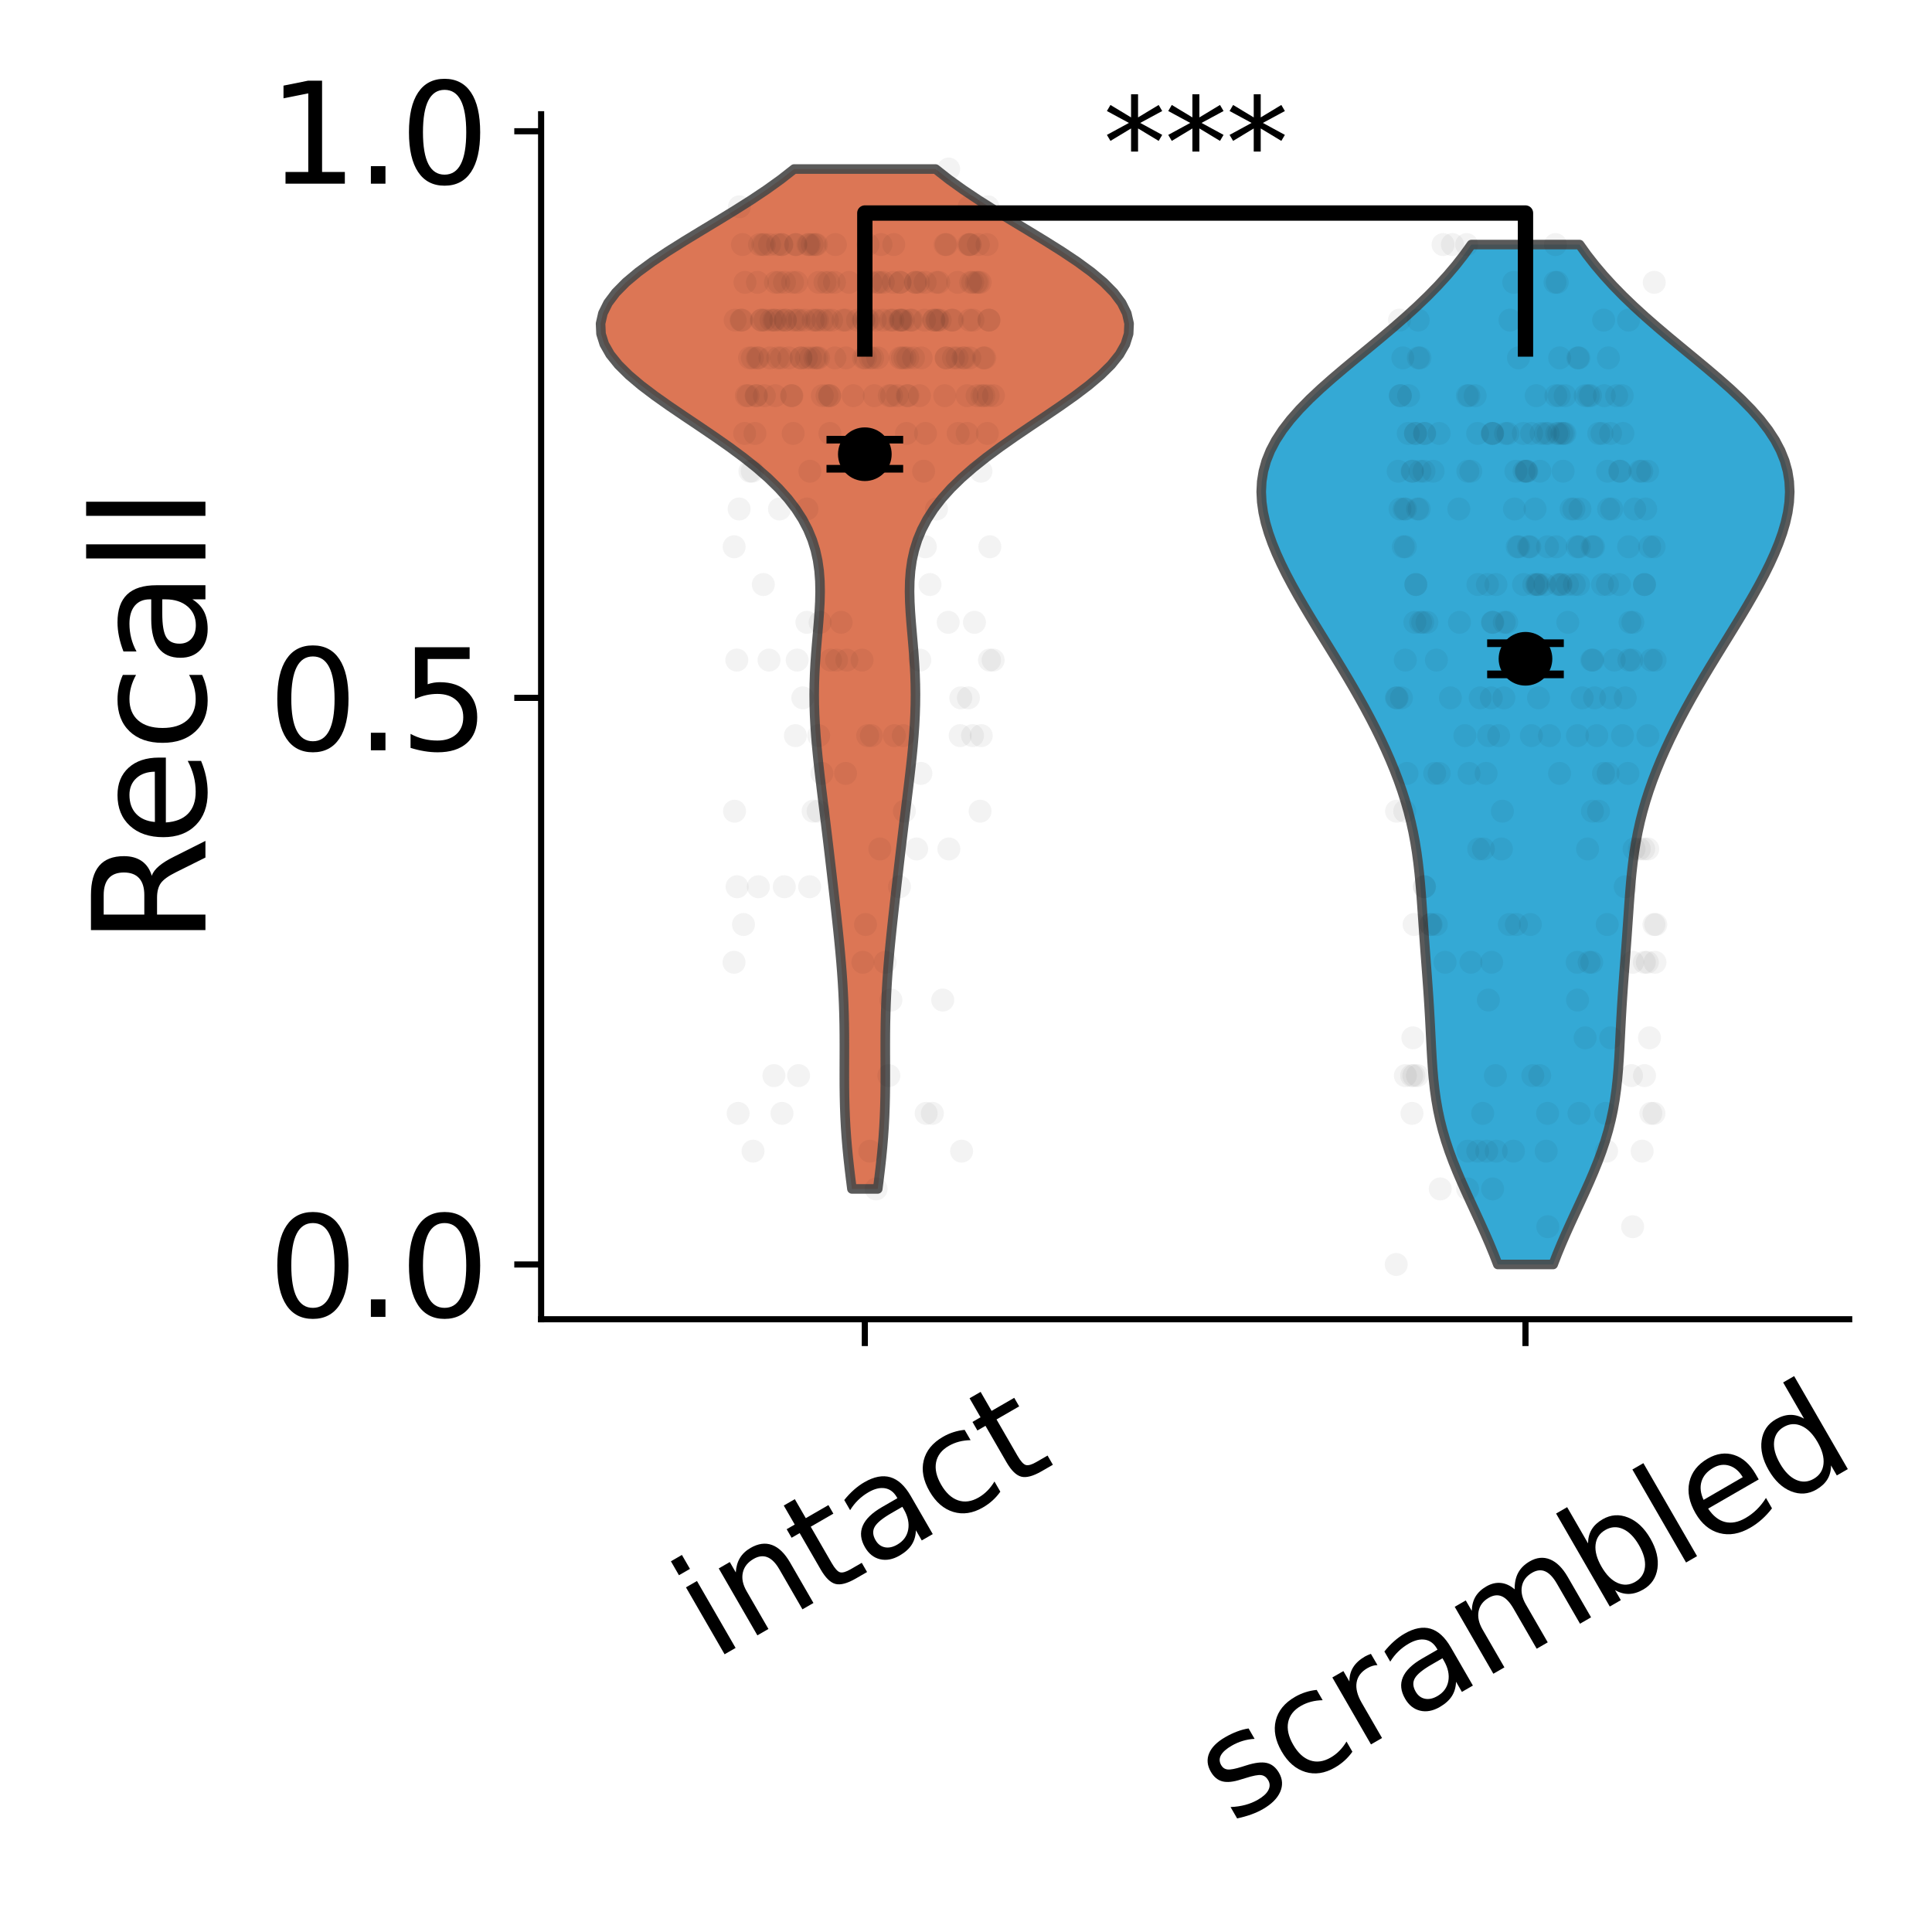 <?xml version="1.0" encoding="utf-8" standalone="no"?>
<!DOCTYPE svg PUBLIC "-//W3C//DTD SVG 1.1//EN"
  "http://www.w3.org/Graphics/SVG/1.1/DTD/svg11.dtd">
<svg xmlns:xlink="http://www.w3.org/1999/xlink" width="252pt" height="252pt" viewBox="0 0 252 252" xmlns="http://www.w3.org/2000/svg" version="1.1">
 <defs>
  <style type="text/css">*{stroke-linejoin: round; stroke-linecap: butt}</style>
 </defs>
 <g id="figure_1">
  <g id="patch_1">
   <path d="M 0 252 
L 252 252 
L 252 0 
L 0 0 
L 0 252 
z
" style="fill: none"/>
  </g>
  <g id="axes_1">
   <g id="patch_2">
    <path d="M 70.58 172.075 
L 241.2 172.075 
L 241.2 14.903 
L 70.58 14.903 
L 70.58 172.075 
z
" style="fill: none"/>
   </g>
   <g id="FillBetweenPolyCollection_1">
    <defs>
     <path id="m35d33c8a9b" d="M 114.487 -96.923 
L 111.121 -96.923 
L 110.951 -98.267 
L 110.79 -99.611 
L 110.641 -100.954 
L 110.509 -102.298 
L 110.396 -103.642 
L 110.304 -104.986 
L 110.233 -106.329 
L 110.183 -107.673 
L 110.152 -109.017 
L 110.135 -110.361 
L 110.131 -111.704 
L 110.133 -113.048 
L 110.137 -114.392 
L 110.138 -115.735 
L 110.133 -117.079 
L 110.117 -118.423 
L 110.087 -119.767 
L 110.042 -121.11 
L 109.981 -122.454 
L 109.904 -123.798 
L 109.811 -125.142 
L 109.704 -126.485 
L 109.585 -127.829 
L 109.456 -129.173 
L 109.319 -130.517 
L 109.176 -131.86 
L 109.029 -133.204 
L 108.878 -134.548 
L 108.726 -135.892 
L 108.572 -137.235 
L 108.417 -138.579 
L 108.26 -139.923 
L 108.102 -141.266 
L 107.942 -142.61 
L 107.779 -143.954 
L 107.615 -145.298 
L 107.45 -146.641 
L 107.284 -147.985 
L 107.12 -149.329 
L 106.959 -150.673 
L 106.805 -152.016 
L 106.66 -153.36 
L 106.529 -154.704 
L 106.416 -156.048 
L 106.323 -157.391 
L 106.254 -158.735 
L 106.212 -160.079 
L 106.199 -161.423 
L 106.216 -162.766 
L 106.261 -164.11 
L 106.333 -165.454 
L 106.426 -166.797 
L 106.536 -168.141 
L 106.653 -169.485 
L 106.767 -170.829 
L 106.867 -172.172 
L 106.94 -173.516 
L 106.97 -174.86 
L 106.944 -176.204 
L 106.844 -177.547 
L 106.653 -178.891 
L 106.357 -180.235 
L 105.939 -181.579 
L 105.384 -182.922 
L 104.679 -184.266 
L 103.813 -185.61 
L 102.78 -186.953 
L 101.575 -188.297 
L 100.2 -189.641 
L 98.663 -190.985 
L 96.976 -192.328 
L 95.161 -193.672 
L 93.246 -195.016 
L 91.267 -196.36 
L 89.265 -197.703 
L 87.288 -199.047 
L 85.387 -200.391 
L 83.614 -201.735 
L 82.024 -203.078 
L 80.665 -204.422 
L 79.584 -205.766 
L 78.818 -207.11 
L 78.396 -208.453 
L 78.335 -209.797 
L 78.642 -211.141 
L 79.311 -212.484 
L 80.323 -213.828 
L 81.649 -215.172 
L 83.252 -216.516 
L 85.085 -217.859 
L 87.098 -219.203 
L 89.235 -220.547 
L 91.443 -221.891 
L 93.668 -223.234 
L 95.863 -224.578 
L 97.984 -225.922 
L 99.995 -227.266 
L 101.866 -228.609 
L 103.579 -229.953 
L 122.03 -229.953 
L 122.03 -229.953 
L 123.742 -228.609 
L 125.614 -227.266 
L 127.624 -225.922 
L 129.745 -224.578 
L 131.94 -223.234 
L 134.166 -221.891 
L 136.373 -220.547 
L 138.511 -219.203 
L 140.523 -217.859 
L 142.356 -216.516 
L 143.959 -215.172 
L 145.285 -213.828 
L 146.297 -212.484 
L 146.966 -211.141 
L 147.273 -209.797 
L 147.212 -208.453 
L 146.79 -207.11 
L 146.024 -205.766 
L 144.943 -204.422 
L 143.585 -203.078 
L 141.994 -201.735 
L 140.222 -200.391 
L 138.32 -199.047 
L 136.343 -197.703 
L 134.341 -196.36 
L 132.362 -195.016 
L 130.447 -193.672 
L 128.632 -192.328 
L 126.946 -190.985 
L 125.408 -189.641 
L 124.033 -188.297 
L 122.828 -186.953 
L 121.795 -185.61 
L 120.93 -184.266 
L 120.225 -182.922 
L 119.67 -181.579 
L 119.251 -180.235 
L 118.955 -178.891 
L 118.765 -177.547 
L 118.665 -176.204 
L 118.638 -174.86 
L 118.669 -173.516 
L 118.741 -172.172 
L 118.841 -170.829 
L 118.956 -169.485 
L 119.073 -168.141 
L 119.182 -166.797 
L 119.275 -165.454 
L 119.347 -164.11 
L 119.392 -162.766 
L 119.409 -161.423 
L 119.396 -160.079 
L 119.354 -158.735 
L 119.286 -157.391 
L 119.193 -156.048 
L 119.079 -154.704 
L 118.948 -153.36 
L 118.803 -152.016 
L 118.649 -150.673 
L 118.489 -149.329 
L 118.324 -147.985 
L 118.159 -146.641 
L 117.993 -145.298 
L 117.829 -143.954 
L 117.667 -142.61 
L 117.506 -141.266 
L 117.348 -139.923 
L 117.192 -138.579 
L 117.036 -137.235 
L 116.883 -135.892 
L 116.73 -134.548 
L 116.58 -133.204 
L 116.432 -131.86 
L 116.289 -130.517 
L 116.152 -129.173 
L 116.023 -127.829 
L 115.904 -126.485 
L 115.797 -125.142 
L 115.704 -123.798 
L 115.627 -122.454 
L 115.566 -121.11 
L 115.521 -119.767 
L 115.491 -118.423 
L 115.475 -117.079 
L 115.47 -115.735 
L 115.471 -114.392 
L 115.476 -113.048 
L 115.478 -111.704 
L 115.473 -110.361 
L 115.457 -109.017 
L 115.425 -107.673 
L 115.375 -106.329 
L 115.304 -104.986 
L 115.212 -103.642 
L 115.099 -102.298 
L 114.967 -100.954 
L 114.819 -99.611 
L 114.657 -98.267 
L 114.487 -96.923 
z
" style="stroke: #484848; stroke-opacity: 0.9; stroke-width: 1.25"/>
    </defs>
    <g clip-path="url(#pf4554b629a)">
     <use xlink:href="#m35d33c8a9b" x="0" y="252" style="fill: #d86743; fill-opacity: 0.9; stroke: #484848; stroke-opacity: 0.9; stroke-width: 1.25"/>
    </g>
   </g>
   <g id="FillBetweenPolyCollection_2">
    <defs>
     <path id="m3458f4686d" d="M 202.586 -87.069 
L 195.366 -87.069 
L 194.845 -88.413 
L 194.29 -89.757 
L 193.706 -91.1 
L 193.101 -92.444 
L 192.483 -93.788 
L 191.86 -95.132 
L 191.243 -96.475 
L 190.641 -97.819 
L 190.064 -99.163 
L 189.523 -100.506 
L 189.024 -101.85 
L 188.574 -103.194 
L 188.177 -104.538 
L 187.836 -105.881 
L 187.549 -107.225 
L 187.315 -108.569 
L 187.127 -109.913 
L 186.98 -111.256 
L 186.866 -112.6 
L 186.775 -113.944 
L 186.699 -115.288 
L 186.63 -116.631 
L 186.563 -117.975 
L 186.492 -119.319 
L 186.414 -120.663 
L 186.329 -122.006 
L 186.236 -123.35 
L 186.138 -124.694 
L 186.036 -126.037 
L 185.935 -127.381 
L 185.835 -128.725 
L 185.738 -130.069 
L 185.644 -131.412 
L 185.552 -132.756 
L 185.458 -134.1 
L 185.359 -135.444 
L 185.248 -136.787 
L 185.12 -138.131 
L 184.969 -139.475 
L 184.788 -140.819 
L 184.572 -142.162 
L 184.317 -143.506 
L 184.02 -144.85 
L 183.678 -146.193 
L 183.292 -147.537 
L 182.861 -148.881 
L 182.387 -150.225 
L 181.871 -151.568 
L 181.315 -152.912 
L 180.723 -154.256 
L 180.096 -155.6 
L 179.436 -156.943 
L 178.746 -158.287 
L 178.028 -159.631 
L 177.284 -160.975 
L 176.516 -162.318 
L 175.727 -163.662 
L 174.922 -165.006 
L 174.103 -166.35 
L 173.277 -167.693 
L 172.448 -169.037 
L 171.622 -170.381 
L 170.807 -171.724 
L 170.007 -173.068 
L 169.231 -174.412 
L 168.484 -175.756 
L 167.774 -177.099 
L 167.109 -178.443 
L 166.496 -179.787 
L 165.945 -181.131 
L 165.466 -182.474 
L 165.069 -183.818 
L 164.769 -185.162 
L 164.577 -186.506 
L 164.507 -187.849 
L 164.574 -189.193 
L 164.789 -190.537 
L 165.163 -191.881 
L 165.703 -193.224 
L 166.411 -194.568 
L 167.286 -195.912 
L 168.322 -197.255 
L 169.507 -198.599 
L 170.824 -199.943 
L 172.254 -201.287 
L 173.773 -202.63 
L 175.355 -203.974 
L 176.974 -205.318 
L 178.606 -206.662 
L 180.227 -208.005 
L 181.815 -209.349 
L 183.353 -210.693 
L 184.825 -212.037 
L 186.223 -213.38 
L 187.537 -214.724 
L 188.765 -216.068 
L 189.904 -217.411 
L 190.956 -218.755 
L 191.921 -220.099 
L 206.031 -220.099 
L 206.031 -220.099 
L 206.996 -218.755 
L 208.047 -217.411 
L 209.187 -216.068 
L 210.414 -214.724 
L 211.729 -213.38 
L 213.126 -212.037 
L 214.599 -210.693 
L 216.137 -209.349 
L 217.725 -208.005 
L 219.345 -206.662 
L 220.977 -205.318 
L 222.597 -203.974 
L 224.179 -202.63 
L 225.698 -201.287 
L 227.127 -199.943 
L 228.445 -198.599 
L 229.629 -197.255 
L 230.665 -195.912 
L 231.541 -194.568 
L 232.249 -193.224 
L 232.789 -191.881 
L 233.162 -190.537 
L 233.378 -189.193 
L 233.445 -187.849 
L 233.375 -186.506 
L 233.183 -185.162 
L 232.882 -183.818 
L 232.486 -182.474 
L 232.006 -181.131 
L 231.455 -179.787 
L 230.843 -178.443 
L 230.177 -177.099 
L 229.468 -175.756 
L 228.721 -174.412 
L 227.945 -173.068 
L 227.145 -171.724 
L 226.329 -170.381 
L 225.504 -169.037 
L 224.675 -167.693 
L 223.848 -166.35 
L 223.03 -165.006 
L 222.224 -163.662 
L 221.436 -162.318 
L 220.668 -160.975 
L 219.924 -159.631 
L 219.205 -158.287 
L 218.515 -156.943 
L 217.856 -155.6 
L 217.229 -154.256 
L 216.636 -152.912 
L 216.081 -151.568 
L 215.565 -150.225 
L 215.091 -148.881 
L 214.66 -147.537 
L 214.274 -146.193 
L 213.932 -144.85 
L 213.635 -143.506 
L 213.38 -142.162 
L 213.164 -140.819 
L 212.983 -139.475 
L 212.831 -138.131 
L 212.703 -136.787 
L 212.593 -135.444 
L 212.493 -134.1 
L 212.4 -132.756 
L 212.307 -131.412 
L 212.214 -130.069 
L 212.117 -128.725 
L 212.017 -127.381 
L 211.915 -126.037 
L 211.814 -124.694 
L 211.716 -123.35 
L 211.623 -122.006 
L 211.537 -120.663 
L 211.46 -119.319 
L 211.389 -117.975 
L 211.321 -116.631 
L 211.253 -115.288 
L 211.177 -113.944 
L 211.086 -112.6 
L 210.971 -111.256 
L 210.824 -109.913 
L 210.637 -108.569 
L 210.403 -107.225 
L 210.116 -105.881 
L 209.775 -104.538 
L 209.378 -103.194 
L 208.928 -101.85 
L 208.429 -100.506 
L 207.887 -99.163 
L 207.311 -97.819 
L 206.709 -96.475 
L 206.092 -95.132 
L 205.469 -93.788 
L 204.85 -92.444 
L 204.245 -91.1 
L 203.662 -89.757 
L 203.107 -88.413 
L 202.586 -87.069 
z
" style="stroke: #484848; stroke-opacity: 0.9; stroke-width: 1.25"/>
    </defs>
    <g clip-path="url(#pf4554b629a)">
     <use xlink:href="#m3458f4686d" x="0" y="252" style="fill: #1ea0d1; fill-opacity: 0.9; stroke: #484848; stroke-opacity: 0.9; stroke-width: 1.25"/>
    </g>
   </g>
   <g id="matplotlib.axis_1">
    <g id="xtick_1">
     <g id="line2d_1">
      <defs>
       <path id="m284485e40f" d="M 0 0 
L 0 3.5 
" style="stroke: #000000; stroke-width: 0.8"/>
      </defs>
      <g>
       <use xlink:href="#m284485e40f" x="112.804" y="172.075" style="stroke: #000000; stroke-width: 0.8"/>
      </g>
     </g>
     <g id="text_1">
      <!-- intact -->
      <g transform="translate(93.009 216.644) rotate(-30) scale(0.18 -0.18)">
       <defs>
        <path id="DejaVuSans-69" d="M 603 3500 
L 1178 3500 
L 1178 0 
L 603 0 
L 603 3500 
z
M 603 4863 
L 1178 4863 
L 1178 4134 
L 603 4134 
L 603 4863 
z
" transform="scale(0.016)"/>
        <path id="DejaVuSans-6e" d="M 3513 2113 
L 3513 0 
L 2938 0 
L 2938 2094 
Q 2938 2591 2744 2837 
Q 2550 3084 2163 3084 
Q 1697 3084 1428 2787 
Q 1159 2491 1159 1978 
L 1159 0 
L 581 0 
L 581 3500 
L 1159 3500 
L 1159 2956 
Q 1366 3272 1645 3428 
Q 1925 3584 2291 3584 
Q 2894 3584 3203 3211 
Q 3513 2838 3513 2113 
z
" transform="scale(0.016)"/>
        <path id="DejaVuSans-74" d="M 1172 4494 
L 1172 3500 
L 2356 3500 
L 2356 3053 
L 1172 3053 
L 1172 1153 
Q 1172 725 1289 603 
Q 1406 481 1766 481 
L 2356 481 
L 2356 0 
L 1766 0 
Q 1100 0 847 248 
Q 594 497 594 1153 
L 594 3053 
L 172 3053 
L 172 3500 
L 594 3500 
L 594 4494 
L 1172 4494 
z
" transform="scale(0.016)"/>
        <path id="DejaVuSans-61" d="M 2194 1759 
Q 1497 1759 1228 1600 
Q 959 1441 959 1056 
Q 959 750 1161 570 
Q 1363 391 1709 391 
Q 2188 391 2477 730 
Q 2766 1069 2766 1631 
L 2766 1759 
L 2194 1759 
z
M 3341 1997 
L 3341 0 
L 2766 0 
L 2766 531 
Q 2569 213 2275 61 
Q 1981 -91 1556 -91 
Q 1019 -91 701 211 
Q 384 513 384 1019 
Q 384 1609 779 1909 
Q 1175 2209 1959 2209 
L 2766 2209 
L 2766 2266 
Q 2766 2663 2505 2880 
Q 2244 3097 1772 3097 
Q 1472 3097 1187 3025 
Q 903 2953 641 2809 
L 641 3341 
Q 956 3463 1253 3523 
Q 1550 3584 1831 3584 
Q 2591 3584 2966 3190 
Q 3341 2797 3341 1997 
z
" transform="scale(0.016)"/>
        <path id="DejaVuSans-63" d="M 3122 3366 
L 3122 2828 
Q 2878 2963 2633 3030 
Q 2388 3097 2138 3097 
Q 1578 3097 1268 2742 
Q 959 2388 959 1747 
Q 959 1106 1268 751 
Q 1578 397 2138 397 
Q 2388 397 2633 464 
Q 2878 531 3122 666 
L 3122 134 
Q 2881 22 2623 -34 
Q 2366 -91 2075 -91 
Q 1284 -91 818 406 
Q 353 903 353 1747 
Q 353 2603 823 3093 
Q 1294 3584 2113 3584 
Q 2378 3584 2631 3529 
Q 2884 3475 3122 3366 
z
" transform="scale(0.016)"/>
       </defs>
       <use xlink:href="#DejaVuSans-69"/>
       <use xlink:href="#DejaVuSans-6e" transform="translate(27.783 0)"/>
       <use xlink:href="#DejaVuSans-74" transform="translate(91.162 0)"/>
       <use xlink:href="#DejaVuSans-61" transform="translate(130.371 0)"/>
       <use xlink:href="#DejaVuSans-63" transform="translate(191.65 0)"/>
       <use xlink:href="#DejaVuSans-74" transform="translate(246.631 0)"/>
      </g>
     </g>
    </g>
    <g id="xtick_2">
     <g id="line2d_2">
      <g>
       <use xlink:href="#m284485e40f" x="198.976" y="172.075" style="stroke: #000000; stroke-width: 0.8"/>
      </g>
     </g>
     <g id="text_2">
      <!-- scrambled -->
      <g transform="translate(160.683 238.004) rotate(-30) scale(0.18 -0.18)">
       <defs>
        <path id="DejaVuSans-73" d="M 2834 3397 
L 2834 2853 
Q 2591 2978 2328 3040 
Q 2066 3103 1784 3103 
Q 1356 3103 1142 2972 
Q 928 2841 928 2578 
Q 928 2378 1081 2264 
Q 1234 2150 1697 2047 
L 1894 2003 
Q 2506 1872 2764 1633 
Q 3022 1394 3022 966 
Q 3022 478 2636 193 
Q 2250 -91 1575 -91 
Q 1294 -91 989 -36 
Q 684 19 347 128 
L 347 722 
Q 666 556 975 473 
Q 1284 391 1588 391 
Q 1994 391 2212 530 
Q 2431 669 2431 922 
Q 2431 1156 2273 1281 
Q 2116 1406 1581 1522 
L 1381 1569 
Q 847 1681 609 1914 
Q 372 2147 372 2553 
Q 372 3047 722 3315 
Q 1072 3584 1716 3584 
Q 2034 3584 2315 3537 
Q 2597 3491 2834 3397 
z
" transform="scale(0.016)"/>
        <path id="DejaVuSans-72" d="M 2631 2963 
Q 2534 3019 2420 3045 
Q 2306 3072 2169 3072 
Q 1681 3072 1420 2755 
Q 1159 2438 1159 1844 
L 1159 0 
L 581 0 
L 581 3500 
L 1159 3500 
L 1159 2956 
Q 1341 3275 1631 3429 
Q 1922 3584 2338 3584 
Q 2397 3584 2469 3576 
Q 2541 3569 2628 3553 
L 2631 2963 
z
" transform="scale(0.016)"/>
        <path id="DejaVuSans-6d" d="M 3328 2828 
Q 3544 3216 3844 3400 
Q 4144 3584 4550 3584 
Q 5097 3584 5394 3201 
Q 5691 2819 5691 2113 
L 5691 0 
L 5113 0 
L 5113 2094 
Q 5113 2597 4934 2840 
Q 4756 3084 4391 3084 
Q 3944 3084 3684 2787 
Q 3425 2491 3425 1978 
L 3425 0 
L 2847 0 
L 2847 2094 
Q 2847 2600 2669 2842 
Q 2491 3084 2119 3084 
Q 1678 3084 1418 2786 
Q 1159 2488 1159 1978 
L 1159 0 
L 581 0 
L 581 3500 
L 1159 3500 
L 1159 2956 
Q 1356 3278 1631 3431 
Q 1906 3584 2284 3584 
Q 2666 3584 2933 3390 
Q 3200 3197 3328 2828 
z
" transform="scale(0.016)"/>
        <path id="DejaVuSans-62" d="M 3116 1747 
Q 3116 2381 2855 2742 
Q 2594 3103 2138 3103 
Q 1681 3103 1420 2742 
Q 1159 2381 1159 1747 
Q 1159 1113 1420 752 
Q 1681 391 2138 391 
Q 2594 391 2855 752 
Q 3116 1113 3116 1747 
z
M 1159 2969 
Q 1341 3281 1617 3432 
Q 1894 3584 2278 3584 
Q 2916 3584 3314 3078 
Q 3713 2572 3713 1747 
Q 3713 922 3314 415 
Q 2916 -91 2278 -91 
Q 1894 -91 1617 61 
Q 1341 213 1159 525 
L 1159 0 
L 581 0 
L 581 4863 
L 1159 4863 
L 1159 2969 
z
" transform="scale(0.016)"/>
        <path id="DejaVuSans-6c" d="M 603 4863 
L 1178 4863 
L 1178 0 
L 603 0 
L 603 4863 
z
" transform="scale(0.016)"/>
        <path id="DejaVuSans-65" d="M 3597 1894 
L 3597 1613 
L 953 1613 
Q 991 1019 1311 708 
Q 1631 397 2203 397 
Q 2534 397 2845 478 
Q 3156 559 3463 722 
L 3463 178 
Q 3153 47 2828 -22 
Q 2503 -91 2169 -91 
Q 1331 -91 842 396 
Q 353 884 353 1716 
Q 353 2575 817 3079 
Q 1281 3584 2069 3584 
Q 2775 3584 3186 3129 
Q 3597 2675 3597 1894 
z
M 3022 2063 
Q 3016 2534 2758 2815 
Q 2500 3097 2075 3097 
Q 1594 3097 1305 2825 
Q 1016 2553 972 2059 
L 3022 2063 
z
" transform="scale(0.016)"/>
        <path id="DejaVuSans-64" d="M 2906 2969 
L 2906 4863 
L 3481 4863 
L 3481 0 
L 2906 0 
L 2906 525 
Q 2725 213 2448 61 
Q 2172 -91 1784 -91 
Q 1150 -91 751 415 
Q 353 922 353 1747 
Q 353 2572 751 3078 
Q 1150 3584 1784 3584 
Q 2172 3584 2448 3432 
Q 2725 3281 2906 2969 
z
M 947 1747 
Q 947 1113 1208 752 
Q 1469 391 1925 391 
Q 2381 391 2643 752 
Q 2906 1113 2906 1747 
Q 2906 2381 2643 2742 
Q 2381 3103 1925 3103 
Q 1469 3103 1208 2742 
Q 947 2381 947 1747 
z
" transform="scale(0.016)"/>
       </defs>
       <use xlink:href="#DejaVuSans-73"/>
       <use xlink:href="#DejaVuSans-63" transform="translate(52.1 0)"/>
       <use xlink:href="#DejaVuSans-72" transform="translate(107.08 0)"/>
       <use xlink:href="#DejaVuSans-61" transform="translate(148.193 0)"/>
       <use xlink:href="#DejaVuSans-6d" transform="translate(209.473 0)"/>
       <use xlink:href="#DejaVuSans-62" transform="translate(306.885 0)"/>
       <use xlink:href="#DejaVuSans-6c" transform="translate(370.361 0)"/>
       <use xlink:href="#DejaVuSans-65" transform="translate(398.145 0)"/>
       <use xlink:href="#DejaVuSans-64" transform="translate(459.668 0)"/>
      </g>
     </g>
    </g>
   </g>
   <g id="matplotlib.axis_2">
    <g id="ytick_1">
     <g id="line2d_3">
      <defs>
       <path id="m9a11ed7ccf" d="M 0 0 
L -3.5 0 
" style="stroke: #000000; stroke-width: 0.8"/>
      </defs>
      <g>
       <use xlink:href="#m9a11ed7ccf" x="70.58" y="164.931" style="stroke: #000000; stroke-width: 0.8"/>
      </g>
     </g>
     <g id="text_3">
      <!-- 0.0 -->
      <g transform="translate(34.954 171.769) scale(0.18 -0.18)">
       <defs>
        <path id="DejaVuSans-30" d="M 2034 4250 
Q 1547 4250 1301 3770 
Q 1056 3291 1056 2328 
Q 1056 1369 1301 889 
Q 1547 409 2034 409 
Q 2525 409 2770 889 
Q 3016 1369 3016 2328 
Q 3016 3291 2770 3770 
Q 2525 4250 2034 4250 
z
M 2034 4750 
Q 2819 4750 3233 4129 
Q 3647 3509 3647 2328 
Q 3647 1150 3233 529 
Q 2819 -91 2034 -91 
Q 1250 -91 836 529 
Q 422 1150 422 2328 
Q 422 3509 836 4129 
Q 1250 4750 2034 4750 
z
" transform="scale(0.016)"/>
        <path id="DejaVuSans-2e" d="M 684 794 
L 1344 794 
L 1344 0 
L 684 0 
L 684 794 
z
" transform="scale(0.016)"/>
       </defs>
       <use xlink:href="#DejaVuSans-30"/>
       <use xlink:href="#DejaVuSans-2e" transform="translate(63.623 0)"/>
       <use xlink:href="#DejaVuSans-30" transform="translate(95.41 0)"/>
      </g>
     </g>
    </g>
    <g id="ytick_2">
     <g id="line2d_4">
      <g>
       <use xlink:href="#m9a11ed7ccf" x="70.58" y="91.025" style="stroke: #000000; stroke-width: 0.8"/>
      </g>
     </g>
     <g id="text_4">
      <!-- 0.5 -->
      <g transform="translate(34.954 97.864) scale(0.18 -0.18)">
       <defs>
        <path id="DejaVuSans-35" d="M 691 4666 
L 3169 4666 
L 3169 4134 
L 1269 4134 
L 1269 2991 
Q 1406 3038 1543 3061 
Q 1681 3084 1819 3084 
Q 2600 3084 3056 2656 
Q 3513 2228 3513 1497 
Q 3513 744 3044 326 
Q 2575 -91 1722 -91 
Q 1428 -91 1123 -41 
Q 819 9 494 109 
L 494 744 
Q 775 591 1075 516 
Q 1375 441 1709 441 
Q 2250 441 2565 725 
Q 2881 1009 2881 1497 
Q 2881 1984 2565 2268 
Q 2250 2553 1709 2553 
Q 1456 2553 1204 2497 
Q 953 2441 691 2322 
L 691 4666 
z
" transform="scale(0.016)"/>
       </defs>
       <use xlink:href="#DejaVuSans-30"/>
       <use xlink:href="#DejaVuSans-2e" transform="translate(63.623 0)"/>
       <use xlink:href="#DejaVuSans-35" transform="translate(95.41 0)"/>
      </g>
     </g>
    </g>
    <g id="ytick_3">
     <g id="line2d_5">
      <g>
       <use xlink:href="#m9a11ed7ccf" x="70.58" y="17.12" style="stroke: #000000; stroke-width: 0.8"/>
      </g>
     </g>
     <g id="text_5">
      <!-- 1.0 -->
      <g transform="translate(34.954 23.959) scale(0.18 -0.18)">
       <defs>
        <path id="DejaVuSans-31" d="M 794 531 
L 1825 531 
L 1825 4091 
L 703 3866 
L 703 4441 
L 1819 4666 
L 2450 4666 
L 2450 531 
L 3481 531 
L 3481 0 
L 794 0 
L 794 531 
z
" transform="scale(0.016)"/>
       </defs>
       <use xlink:href="#DejaVuSans-31"/>
       <use xlink:href="#DejaVuSans-2e" transform="translate(63.623 0)"/>
       <use xlink:href="#DejaVuSans-30" transform="translate(95.41 0)"/>
      </g>
     </g>
    </g>
    <g id="text_6">
     <!-- Recall -->
     <g transform="translate(26.795 123.323) rotate(-90) scale(0.2 -0.2)">
      <defs>
       <path id="DejaVuSans-52" d="M 2841 2188 
Q 3044 2119 3236 1894 
Q 3428 1669 3622 1275 
L 4263 0 
L 3584 0 
L 2988 1197 
Q 2756 1666 2539 1819 
Q 2322 1972 1947 1972 
L 1259 1972 
L 1259 0 
L 628 0 
L 628 4666 
L 2053 4666 
Q 2853 4666 3247 4331 
Q 3641 3997 3641 3322 
Q 3641 2881 3436 2590 
Q 3231 2300 2841 2188 
z
M 1259 4147 
L 1259 2491 
L 2053 2491 
Q 2509 2491 2742 2702 
Q 2975 2913 2975 3322 
Q 2975 3731 2742 3939 
Q 2509 4147 2053 4147 
L 1259 4147 
z
" transform="scale(0.016)"/>
      </defs>
      <use xlink:href="#DejaVuSans-52"/>
      <use xlink:href="#DejaVuSans-65" transform="translate(64.982 0)"/>
      <use xlink:href="#DejaVuSans-63" transform="translate(126.506 0)"/>
      <use xlink:href="#DejaVuSans-61" transform="translate(181.486 0)"/>
      <use xlink:href="#DejaVuSans-6c" transform="translate(242.766 0)"/>
      <use xlink:href="#DejaVuSans-6c" transform="translate(270.549 0)"/>
     </g>
    </g>
   </g>
   <g id="line2d_6">
    <path d="M 112.804 45.523 
L 112.804 27.786 
L 198.976 27.786 
L 198.976 45.523 
" style="fill: none; stroke: #000000; stroke-width: 2; stroke-linecap: square"/>
   </g>
   <g id="patch_3">
    <path d="M 70.58 172.075 
L 70.58 14.903 
" style="fill: none; stroke: #000000; stroke-width: 0.8; stroke-linejoin: miter; stroke-linecap: square"/>
   </g>
   <g id="patch_4">
    <path d="M 70.58 172.075 
L 241.2 172.075 
" style="fill: none; stroke: #000000; stroke-width: 0.8; stroke-linejoin: miter; stroke-linecap: square"/>
   </g>
   <g id="PathCollection_1">
    <defs>
     <path id="m84ebce5737" d="M 0 1.5 
C 0.398 1.5 0.779 1.342 1.061 1.061 
C 1.342 0.779 1.5 0.398 1.5 0 
C 1.5 -0.398 1.342 -0.779 1.061 -1.061 
C 0.779 -1.342 0.398 -1.5 0 -1.5 
C -0.398 -1.5 -0.779 -1.342 -1.061 -1.061 
C -1.342 -0.779 -1.5 -0.398 -1.5 0 
C -1.5 0.398 -1.342 0.779 -1.061 1.061 
C -0.779 1.342 -0.398 1.5 0 1.5 
z
"/>
    </defs>
    <g clip-path="url(#pf4554b629a)">
     <use xlink:href="#m84ebce5737" x="108.48" y="41.755" style="fill-opacity: 0.05"/>
     <use xlink:href="#m84ebce5737" x="128.34" y="51.609" style="fill-opacity: 0.05"/>
     <use xlink:href="#m84ebce5737" x="120.801" y="145.223" style="fill-opacity: 0.05"/>
     <use xlink:href="#m84ebce5737" x="116.205" y="130.442" style="fill-opacity: 0.05"/>
     <use xlink:href="#m84ebce5737" x="100.948" y="140.296" style="fill-opacity: 0.05"/>
     <use xlink:href="#m84ebce5737" x="100.947" y="41.755" style="fill-opacity: 0.05"/>
     <use xlink:href="#m84ebce5737" x="97.572" y="51.609" style="fill-opacity: 0.05"/>
     <use xlink:href="#m84ebce5737" x="125.426" y="150.15" style="fill-opacity: 0.05"/>
     <use xlink:href="#m84ebce5737" x="116.289" y="51.609" style="fill-opacity: 0.05"/>
     <use xlink:href="#m84ebce5737" x="119.976" y="86.098" style="fill-opacity: 0.05"/>
     <use xlink:href="#m84ebce5737" x="96.279" y="145.223" style="fill-opacity: 0.05"/>
     <use xlink:href="#m84ebce5737" x="129.001" y="41.755" style="fill-opacity: 0.05"/>
     <use xlink:href="#m84ebce5737" x="124.263" y="41.755" style="fill-opacity: 0.05"/>
     <use xlink:href="#m84ebce5737" x="102.889" y="46.682" style="fill-opacity: 0.05"/>
     <use xlink:href="#m84ebce5737" x="101.837" y="41.755" style="fill-opacity: 0.05"/>
     <use xlink:href="#m84ebce5737" x="101.892" y="46.682" style="fill-opacity: 0.05"/>
     <use xlink:href="#m84ebce5737" x="106.057" y="105.807" style="fill-opacity: 0.05"/>
     <use xlink:href="#m84ebce5737" x="113.657" y="95.952" style="fill-opacity: 0.05"/>
     <use xlink:href="#m84ebce5737" x="110.458" y="86.098" style="fill-opacity: 0.05"/>
     <use xlink:href="#m84ebce5737" x="105.608" y="115.661" style="fill-opacity: 0.05"/>
     <use xlink:href="#m84ebce5737" x="116.66" y="95.952" style="fill-opacity: 0.05"/>
     <use xlink:href="#m84ebce5737" x="100.378" y="31.901" style="fill-opacity: 0.05"/>
     <use xlink:href="#m84ebce5737" x="105.64" y="61.463" style="fill-opacity: 0.05"/>
     <use xlink:href="#m84ebce5737" x="108.198" y="51.609" style="fill-opacity: 0.05"/>
     <use xlink:href="#m84ebce5737" x="111.29" y="51.609" style="fill-opacity: 0.05"/>
     <use xlink:href="#m84ebce5737" x="122.634" y="41.755" style="fill-opacity: 0.05"/>
     <use xlink:href="#m84ebce5737" x="102.452" y="41.755" style="fill-opacity: 0.05"/>
     <use xlink:href="#m84ebce5737" x="113.295" y="41.755" style="fill-opacity: 0.05"/>
     <use xlink:href="#m84ebce5737" x="115.99" y="51.609" style="fill-opacity: 0.05"/>
     <use xlink:href="#m84ebce5737" x="97.171" y="36.828" style="fill-opacity: 0.05"/>
     <use xlink:href="#m84ebce5737" x="116.511" y="36.828" style="fill-opacity: 0.05"/>
     <use xlink:href="#m84ebce5737" x="101.448" y="46.682" style="fill-opacity: 0.05"/>
     <use xlink:href="#m84ebce5737" x="97.812" y="61.463" style="fill-opacity: 0.05"/>
     <use xlink:href="#m84ebce5737" x="128.277" y="46.682" style="fill-opacity: 0.05"/>
     <use xlink:href="#m84ebce5737" x="128.854" y="26.974" style="fill-opacity: 0.05"/>
     <use xlink:href="#m84ebce5737" x="123.434" y="31.901" style="fill-opacity: 0.05"/>
     <use xlink:href="#m84ebce5737" x="106.069" y="41.755" style="fill-opacity: 0.05"/>
     <use xlink:href="#m84ebce5737" x="98.936" y="46.682" style="fill-opacity: 0.05"/>
     <use xlink:href="#m84ebce5737" x="119.154" y="46.682" style="fill-opacity: 0.05"/>
     <use xlink:href="#m84ebce5737" x="110.741" y="36.828" style="fill-opacity: 0.05"/>
     <use xlink:href="#m84ebce5737" x="99.776" y="41.755" style="fill-opacity: 0.05"/>
     <use xlink:href="#m84ebce5737" x="112.638" y="46.682" style="fill-opacity: 0.05"/>
     <use xlink:href="#m84ebce5737" x="96.755" y="41.755" style="fill-opacity: 0.05"/>
     <use xlink:href="#m84ebce5737" x="126.913" y="41.755" style="fill-opacity: 0.05"/>
     <use xlink:href="#m84ebce5737" x="104.49" y="46.682" style="fill-opacity: 0.05"/>
     <use xlink:href="#m84ebce5737" x="118.406" y="46.682" style="fill-opacity: 0.05"/>
     <use xlink:href="#m84ebce5737" x="106.314" y="31.901" style="fill-opacity: 0.05"/>
     <use xlink:href="#m84ebce5737" x="113.496" y="46.682" style="fill-opacity: 0.05"/>
     <use xlink:href="#m84ebce5737" x="114.414" y="36.828" style="fill-opacity: 0.05"/>
     <use xlink:href="#m84ebce5737" x="101.941" y="31.901" style="fill-opacity: 0.05"/>
     <use xlink:href="#m84ebce5737" x="128.99" y="41.755" style="fill-opacity: 0.05"/>
     <use xlink:href="#m84ebce5737" x="122.288" y="41.755" style="fill-opacity: 0.05"/>
     <use xlink:href="#m84ebce5737" x="127.953" y="61.463" style="fill-opacity: 0.05"/>
     <use xlink:href="#m84ebce5737" x="126.413" y="26.974" style="fill-opacity: 0.05"/>
     <use xlink:href="#m84ebce5737" x="116.179" y="41.755" style="fill-opacity: 0.05"/>
     <use xlink:href="#m84ebce5737" x="127.346" y="36.828" style="fill-opacity: 0.05"/>
     <use xlink:href="#m84ebce5737" x="98.62" y="51.609" style="fill-opacity: 0.05"/>
     <use xlink:href="#m84ebce5737" x="102.325" y="36.828" style="fill-opacity: 0.05"/>
     <use xlink:href="#m84ebce5737" x="97.129" y="56.536" style="fill-opacity: 0.05"/>
     <use xlink:href="#m84ebce5737" x="106.784" y="36.828" style="fill-opacity: 0.05"/>
     <use xlink:href="#m84ebce5737" x="108.967" y="31.901" style="fill-opacity: 0.05"/>
     <use xlink:href="#m84ebce5737" x="104.923" y="41.755" style="fill-opacity: 0.05"/>
     <use xlink:href="#m84ebce5737" x="124.135" y="41.755" style="fill-opacity: 0.05"/>
     <use xlink:href="#m84ebce5737" x="107.867" y="51.609" style="fill-opacity: 0.05"/>
     <use xlink:href="#m84ebce5737" x="105.253" y="66.39" style="fill-opacity: 0.05"/>
     <use xlink:href="#m84ebce5737" x="114.276" y="155.077" style="fill-opacity: 0.05"/>
     <use xlink:href="#m84ebce5737" x="100.427" y="46.682" style="fill-opacity: 0.05"/>
     <use xlink:href="#m84ebce5737" x="123.22" y="51.609" style="fill-opacity: 0.05"/>
     <use xlink:href="#m84ebce5737" x="98.139" y="46.682" style="fill-opacity: 0.05"/>
     <use xlink:href="#m84ebce5737" x="129.586" y="51.609" style="fill-opacity: 0.05"/>
     <use xlink:href="#m84ebce5737" x="122.188" y="41.755" style="fill-opacity: 0.05"/>
     <use xlink:href="#m84ebce5737" x="102.419" y="41.755" style="fill-opacity: 0.05"/>
     <use xlink:href="#m84ebce5737" x="95.76" y="71.317" style="fill-opacity: 0.05"/>
     <use xlink:href="#m84ebce5737" x="123.678" y="81.171" style="fill-opacity: 0.05"/>
     <use xlink:href="#m84ebce5737" x="119.934" y="51.609" style="fill-opacity: 0.05"/>
     <use xlink:href="#m84ebce5737" x="120.698" y="71.317" style="fill-opacity: 0.05"/>
     <use xlink:href="#m84ebce5737" x="122.154" y="66.39" style="fill-opacity: 0.05"/>
     <use xlink:href="#m84ebce5737" x="98.122" y="61.463" style="fill-opacity: 0.05"/>
     <use xlink:href="#m84ebce5737" x="107.926" y="41.755" style="fill-opacity: 0.05"/>
     <use xlink:href="#m84ebce5737" x="99.564" y="76.244" style="fill-opacity: 0.05"/>
     <use xlink:href="#m84ebce5737" x="125.32" y="91.025" style="fill-opacity: 0.05"/>
     <use xlink:href="#m84ebce5737" x="117.054" y="51.609" style="fill-opacity: 0.05"/>
     <use xlink:href="#m84ebce5737" x="106.975" y="81.171" style="fill-opacity: 0.05"/>
     <use xlink:href="#m84ebce5737" x="97.761" y="46.682" style="fill-opacity: 0.05"/>
     <use xlink:href="#m84ebce5737" x="106.289" y="46.682" style="fill-opacity: 0.05"/>
     <use xlink:href="#m84ebce5737" x="106.778" y="46.682" style="fill-opacity: 0.05"/>
     <use xlink:href="#m84ebce5737" x="120.718" y="56.536" style="fill-opacity: 0.05"/>
     <use xlink:href="#m84ebce5737" x="117.546" y="41.755" style="fill-opacity: 0.05"/>
     <use xlink:href="#m84ebce5737" x="126.151" y="51.609" style="fill-opacity: 0.05"/>
     <use xlink:href="#m84ebce5737" x="111.846" y="41.755" style="fill-opacity: 0.05"/>
     <use xlink:href="#m84ebce5737" x="99.692" y="31.901" style="fill-opacity: 0.05"/>
     <use xlink:href="#m84ebce5737" x="120.154" y="46.682" style="fill-opacity: 0.05"/>
     <use xlink:href="#m84ebce5737" x="121.793" y="41.755" style="fill-opacity: 0.05"/>
     <use xlink:href="#m84ebce5737" x="114.916" y="31.901" style="fill-opacity: 0.05"/>
     <use xlink:href="#m84ebce5737" x="122.144" y="36.828" style="fill-opacity: 0.05"/>
     <use xlink:href="#m84ebce5737" x="112.59" y="41.755" style="fill-opacity: 0.05"/>
     <use xlink:href="#m84ebce5737" x="113.588" y="36.828" style="fill-opacity: 0.05"/>
     <use xlink:href="#m84ebce5737" x="110.307" y="41.755" style="fill-opacity: 0.05"/>
     <use xlink:href="#m84ebce5737" x="96.446" y="26.974" style="fill-opacity: 0.05"/>
     <use xlink:href="#m84ebce5737" x="99.289" y="41.755" style="fill-opacity: 0.05"/>
     <use xlink:href="#m84ebce5737" x="96.653" y="41.755" style="fill-opacity: 0.05"/>
     <use xlink:href="#m84ebce5737" x="117.506" y="41.755" style="fill-opacity: 0.05"/>
     <use xlink:href="#m84ebce5737" x="106.405" y="41.755" style="fill-opacity: 0.05"/>
     <use xlink:href="#m84ebce5737" x="113.1" y="41.755" style="fill-opacity: 0.05"/>
     <use xlink:href="#m84ebce5737" x="126.852" y="95.952" style="fill-opacity: 0.05"/>
     <use xlink:href="#m84ebce5737" x="104.163" y="140.296" style="fill-opacity: 0.05"/>
     <use xlink:href="#m84ebce5737" x="109.715" y="81.171" style="fill-opacity: 0.05"/>
     <use xlink:href="#m84ebce5737" x="121.613" y="145.223" style="fill-opacity: 0.05"/>
     <use xlink:href="#m84ebce5737" x="103.456" y="56.536" style="fill-opacity: 0.05"/>
     <use xlink:href="#m84ebce5737" x="98.223" y="150.15" style="fill-opacity: 0.05"/>
     <use xlink:href="#m84ebce5737" x="105.557" y="31.901" style="fill-opacity: 0.05"/>
     <use xlink:href="#m84ebce5737" x="101.127" y="41.755" style="fill-opacity: 0.05"/>
     <use xlink:href="#m84ebce5737" x="127.615" y="31.901" style="fill-opacity: 0.05"/>
     <use xlink:href="#m84ebce5737" x="123.425" y="46.682" style="fill-opacity: 0.05"/>
     <use xlink:href="#m84ebce5737" x="117.402" y="36.828" style="fill-opacity: 0.05"/>
     <use xlink:href="#m84ebce5737" x="125.608" y="46.682" style="fill-opacity: 0.05"/>
     <use xlink:href="#m84ebce5737" x="123.271" y="31.901" style="fill-opacity: 0.05"/>
     <use xlink:href="#m84ebce5737" x="102.001" y="31.901" style="fill-opacity: 0.05"/>
     <use xlink:href="#m84ebce5737" x="126.335" y="31.901" style="fill-opacity: 0.05"/>
     <use xlink:href="#m84ebce5737" x="114.16" y="41.755" style="fill-opacity: 0.05"/>
     <use xlink:href="#m84ebce5737" x="123.401" y="46.682" style="fill-opacity: 0.05"/>
     <use xlink:href="#m84ebce5737" x="126.457" y="41.755" style="fill-opacity: 0.05"/>
     <use xlink:href="#m84ebce5737" x="106.531" y="46.682" style="fill-opacity: 0.05"/>
     <use xlink:href="#m84ebce5737" x="99.363" y="41.755" style="fill-opacity: 0.05"/>
     <use xlink:href="#m84ebce5737" x="103.426" y="41.755" style="fill-opacity: 0.05"/>
     <use xlink:href="#m84ebce5737" x="110.292" y="100.879" style="fill-opacity: 0.05"/>
     <use xlink:href="#m84ebce5737" x="123.766" y="110.734" style="fill-opacity: 0.05"/>
     <use xlink:href="#m84ebce5737" x="125.238" y="95.952" style="fill-opacity: 0.05"/>
     <use xlink:href="#m84ebce5737" x="95.809" y="105.807" style="fill-opacity: 0.05"/>
     <use xlink:href="#m84ebce5737" x="113.175" y="95.952" style="fill-opacity: 0.05"/>
     <use xlink:href="#m84ebce5737" x="109.957" y="41.755" style="fill-opacity: 0.05"/>
     <use xlink:href="#m84ebce5737" x="103.226" y="51.609" style="fill-opacity: 0.05"/>
     <use xlink:href="#m84ebce5737" x="99.701" y="51.609" style="fill-opacity: 0.05"/>
     <use xlink:href="#m84ebce5737" x="107.207" y="100.879" style="fill-opacity: 0.05"/>
     <use xlink:href="#m84ebce5737" x="128.071" y="51.609" style="fill-opacity: 0.05"/>
     <use xlink:href="#m84ebce5737" x="106.71" y="105.807" style="fill-opacity: 0.05"/>
     <use xlink:href="#m84ebce5737" x="113.452" y="150.15" style="fill-opacity: 0.05"/>
     <use xlink:href="#m84ebce5737" x="119.802" y="36.828" style="fill-opacity: 0.05"/>
     <use xlink:href="#m84ebce5737" x="108.104" y="36.828" style="fill-opacity: 0.05"/>
     <use xlink:href="#m84ebce5737" x="129.066" y="86.098" style="fill-opacity: 0.05"/>
     <use xlink:href="#m84ebce5737" x="128.744" y="31.901" style="fill-opacity: 0.05"/>
     <use xlink:href="#m84ebce5737" x="104.248" y="41.755" style="fill-opacity: 0.05"/>
     <use xlink:href="#m84ebce5737" x="112.709" y="41.755" style="fill-opacity: 0.05"/>
     <use xlink:href="#m84ebce5737" x="105.941" y="31.901" style="fill-opacity: 0.05"/>
     <use xlink:href="#m84ebce5737" x="105.388" y="31.901" style="fill-opacity: 0.05"/>
     <use xlink:href="#m84ebce5737" x="96.841" y="31.901" style="fill-opacity: 0.05"/>
     <use xlink:href="#m84ebce5737" x="116.581" y="31.901" style="fill-opacity: 0.05"/>
     <use xlink:href="#m84ebce5737" x="112.896" y="46.682" style="fill-opacity: 0.05"/>
     <use xlink:href="#m84ebce5737" x="97.344" y="51.609" style="fill-opacity: 0.05"/>
     <use xlink:href="#m84ebce5737" x="105.174" y="46.682" style="fill-opacity: 0.05"/>
     <use xlink:href="#m84ebce5737" x="126.877" y="36.828" style="fill-opacity: 0.05"/>
     <use xlink:href="#m84ebce5737" x="103.827" y="31.901" style="fill-opacity: 0.05"/>
     <use xlink:href="#m84ebce5737" x="100.564" y="41.755" style="fill-opacity: 0.05"/>
     <use xlink:href="#m84ebce5737" x="112.441" y="86.098" style="fill-opacity: 0.05"/>
     <use xlink:href="#m84ebce5737" x="129.544" y="86.098" style="fill-opacity: 0.05"/>
     <use xlink:href="#m84ebce5737" x="103.913" y="41.755" style="fill-opacity: 0.05"/>
     <use xlink:href="#m84ebce5737" x="118.737" y="41.755" style="fill-opacity: 0.05"/>
     <use xlink:href="#m84ebce5737" x="121.822" y="41.755" style="fill-opacity: 0.05"/>
     <use xlink:href="#m84ebce5737" x="103.761" y="31.901" style="fill-opacity: 0.05"/>
     <use xlink:href="#m84ebce5737" x="120.67" y="36.828" style="fill-opacity: 0.05"/>
     <use xlink:href="#m84ebce5737" x="108.247" y="56.536" style="fill-opacity: 0.05"/>
     <use xlink:href="#m84ebce5737" x="117.365" y="41.755" style="fill-opacity: 0.05"/>
     <use xlink:href="#m84ebce5737" x="117.407" y="46.682" style="fill-opacity: 0.05"/>
     <use xlink:href="#m84ebce5737" x="114.037" y="51.609" style="fill-opacity: 0.05"/>
     <use xlink:href="#m84ebce5737" x="98.682" y="51.609" style="fill-opacity: 0.05"/>
     <use xlink:href="#m84ebce5737" x="124.362" y="46.682" style="fill-opacity: 0.05"/>
     <use xlink:href="#m84ebce5737" x="106.627" y="41.755" style="fill-opacity: 0.05"/>
     <use xlink:href="#m84ebce5737" x="101.999" y="145.223" style="fill-opacity: 0.05"/>
     <use xlink:href="#m84ebce5737" x="96.975" y="120.588" style="fill-opacity: 0.05"/>
     <use xlink:href="#m84ebce5737" x="115.937" y="140.296" style="fill-opacity: 0.05"/>
     <use xlink:href="#m84ebce5737" x="118.925" y="41.755" style="fill-opacity: 0.05"/>
     <use xlink:href="#m84ebce5737" x="96.142" y="115.661" style="fill-opacity: 0.05"/>
     <use xlink:href="#m84ebce5737" x="113.221" y="31.901" style="fill-opacity: 0.05"/>
     <use xlink:href="#m84ebce5737" x="103.377" y="36.828" style="fill-opacity: 0.05"/>
     <use xlink:href="#m84ebce5737" x="117.808" y="41.755" style="fill-opacity: 0.05"/>
     <use xlink:href="#m84ebce5737" x="101.58" y="36.828" style="fill-opacity: 0.05"/>
     <use xlink:href="#m84ebce5737" x="119.386" y="36.828" style="fill-opacity: 0.05"/>
     <use xlink:href="#m84ebce5737" x="108.9" y="46.682" style="fill-opacity: 0.05"/>
     <use xlink:href="#m84ebce5737" x="127.858" y="36.828" style="fill-opacity: 0.05"/>
     <use xlink:href="#m84ebce5737" x="100.31" y="86.098" style="fill-opacity: 0.05"/>
     <use xlink:href="#m84ebce5737" x="107.326" y="41.755" style="fill-opacity: 0.05"/>
     <use xlink:href="#m84ebce5737" x="99.481" y="31.901" style="fill-opacity: 0.05"/>
     <use xlink:href="#m84ebce5737" x="127.443" y="51.609" style="fill-opacity: 0.05"/>
     <use xlink:href="#m84ebce5737" x="125.811" y="46.682" style="fill-opacity: 0.05"/>
     <use xlink:href="#m84ebce5737" x="104.461" y="46.682" style="fill-opacity: 0.05"/>
     <use xlink:href="#m84ebce5737" x="118.319" y="51.609" style="fill-opacity: 0.05"/>
     <use xlink:href="#m84ebce5737" x="123.738" y="22.047" style="fill-opacity: 0.05"/>
     <use xlink:href="#m84ebce5737" x="114.707" y="36.828" style="fill-opacity: 0.05"/>
     <use xlink:href="#m84ebce5737" x="113.826" y="46.682" style="fill-opacity: 0.05"/>
     <use xlink:href="#m84ebce5737" x="103.906" y="36.828" style="fill-opacity: 0.05"/>
     <use xlink:href="#m84ebce5737" x="98.779" y="46.682" style="fill-opacity: 0.05"/>
     <use xlink:href="#m84ebce5737" x="126.496" y="46.682" style="fill-opacity: 0.05"/>
     <use xlink:href="#m84ebce5737" x="126.606" y="36.828" style="fill-opacity: 0.05"/>
     <use xlink:href="#m84ebce5737" x="117.392" y="36.828" style="fill-opacity: 0.05"/>
     <use xlink:href="#m84ebce5737" x="107.256" y="51.609" style="fill-opacity: 0.05"/>
     <use xlink:href="#m84ebce5737" x="107.607" y="36.828" style="fill-opacity: 0.05"/>
     <use xlink:href="#m84ebce5737" x="120.593" y="41.755" style="fill-opacity: 0.05"/>
     <use xlink:href="#m84ebce5737" x="126.492" y="31.901" style="fill-opacity: 0.05"/>
     <use xlink:href="#m84ebce5737" x="126.147" y="56.536" style="fill-opacity: 0.05"/>
     <use xlink:href="#m84ebce5737" x="122.451" y="36.828" style="fill-opacity: 0.05"/>
     <use xlink:href="#m84ebce5737" x="117.7" y="46.682" style="fill-opacity: 0.05"/>
     <use xlink:href="#m84ebce5737" x="98.47" y="56.536" style="fill-opacity: 0.05"/>
     <use xlink:href="#m84ebce5737" x="101.141" y="36.828" style="fill-opacity: 0.05"/>
     <use xlink:href="#m84ebce5737" x="126.542" y="31.901" style="fill-opacity: 0.05"/>
     <use xlink:href="#m84ebce5737" x="116.473" y="41.755" style="fill-opacity: 0.05"/>
     <use xlink:href="#m84ebce5737" x="95.887" y="41.755" style="fill-opacity: 0.05"/>
     <use xlink:href="#m84ebce5737" x="99.067" y="31.901" style="fill-opacity: 0.05"/>
     <use xlink:href="#m84ebce5737" x="118.44" y="51.609" style="fill-opacity: 0.05"/>
     <use xlink:href="#m84ebce5737" x="95.744" y="125.515" style="fill-opacity: 0.05"/>
     <use xlink:href="#m84ebce5737" x="101.113" y="51.609" style="fill-opacity: 0.05"/>
     <use xlink:href="#m84ebce5737" x="114.484" y="46.682" style="fill-opacity: 0.05"/>
     <use xlink:href="#m84ebce5737" x="119.419" y="36.828" style="fill-opacity: 0.05"/>
     <use xlink:href="#m84ebce5737" x="118.042" y="46.682" style="fill-opacity: 0.05"/>
     <use xlink:href="#m84ebce5737" x="103.3" y="51.609" style="fill-opacity: 0.05"/>
     <use xlink:href="#m84ebce5737" x="120.118" y="100.879" style="fill-opacity: 0.05"/>
     <use xlink:href="#m84ebce5737" x="103.747" y="95.952" style="fill-opacity: 0.05"/>
     <use xlink:href="#m84ebce5737" x="106.786" y="95.952" style="fill-opacity: 0.05"/>
     <use xlink:href="#m84ebce5737" x="121.3" y="76.244" style="fill-opacity: 0.05"/>
     <use xlink:href="#m84ebce5737" x="117.962" y="105.807" style="fill-opacity: 0.05"/>
     <use xlink:href="#m84ebce5737" x="124.841" y="46.682" style="fill-opacity: 0.05"/>
     <use xlink:href="#m84ebce5737" x="118.237" y="56.536" style="fill-opacity: 0.05"/>
     <use xlink:href="#m84ebce5737" x="115.159" y="41.755" style="fill-opacity: 0.05"/>
     <use xlink:href="#m84ebce5737" x="98.799" y="36.828" style="fill-opacity: 0.05"/>
     <use xlink:href="#m84ebce5737" x="108.244" y="51.609" style="fill-opacity: 0.05"/>
     <use xlink:href="#m84ebce5737" x="104.711" y="91.025" style="fill-opacity: 0.05"/>
     <use xlink:href="#m84ebce5737" x="103.98" y="86.098" style="fill-opacity: 0.05"/>
     <use xlink:href="#m84ebce5737" x="129.108" y="71.317" style="fill-opacity: 0.05"/>
     <use xlink:href="#m84ebce5737" x="109.119" y="86.098" style="fill-opacity: 0.05"/>
     <use xlink:href="#m84ebce5737" x="126.317" y="91.025" style="fill-opacity: 0.05"/>
     <use xlink:href="#m84ebce5737" x="117.324" y="115.661" style="fill-opacity: 0.05"/>
     <use xlink:href="#m84ebce5737" x="122.966" y="130.442" style="fill-opacity: 0.05"/>
     <use xlink:href="#m84ebce5737" x="112.895" y="120.588" style="fill-opacity: 0.05"/>
     <use xlink:href="#m84ebce5737" x="115.455" y="125.515" style="fill-opacity: 0.05"/>
     <use xlink:href="#m84ebce5737" x="112.546" y="125.515" style="fill-opacity: 0.05"/>
     <use xlink:href="#m84ebce5737" x="102.3" y="115.661" style="fill-opacity: 0.05"/>
     <use xlink:href="#m84ebce5737" x="120.472" y="61.463" style="fill-opacity: 0.05"/>
     <use xlink:href="#m84ebce5737" x="105.248" y="81.171" style="fill-opacity: 0.05"/>
     <use xlink:href="#m84ebce5737" x="96.408" y="66.39" style="fill-opacity: 0.05"/>
     <use xlink:href="#m84ebce5737" x="117.818" y="95.952" style="fill-opacity: 0.05"/>
     <use xlink:href="#m84ebce5737" x="101.675" y="66.39" style="fill-opacity: 0.05"/>
     <use xlink:href="#m84ebce5737" x="127.986" y="95.952" style="fill-opacity: 0.05"/>
     <use xlink:href="#m84ebce5737" x="128.45" y="46.682" style="fill-opacity: 0.05"/>
     <use xlink:href="#m84ebce5737" x="127.104" y="81.171" style="fill-opacity: 0.05"/>
     <use xlink:href="#m84ebce5737" x="108.329" y="86.098" style="fill-opacity: 0.05"/>
     <use xlink:href="#m84ebce5737" x="96.103" y="86.098" style="fill-opacity: 0.05"/>
     <use xlink:href="#m84ebce5737" x="127.568" y="36.828" style="fill-opacity: 0.05"/>
     <use xlink:href="#m84ebce5737" x="110.329" y="46.682" style="fill-opacity: 0.05"/>
     <use xlink:href="#m84ebce5737" x="128.889" y="51.609" style="fill-opacity: 0.05"/>
     <use xlink:href="#m84ebce5737" x="128.785" y="56.536" style="fill-opacity: 0.05"/>
     <use xlink:href="#m84ebce5737" x="124.972" y="56.536" style="fill-opacity: 0.05"/>
     <use xlink:href="#m84ebce5737" x="105.719" y="46.682" style="fill-opacity: 0.05"/>
     <use xlink:href="#m84ebce5737" x="108.844" y="36.828" style="fill-opacity: 0.05"/>
     <use xlink:href="#m84ebce5737" x="124.907" y="36.828" style="fill-opacity: 0.05"/>
     <use xlink:href="#m84ebce5737" x="106.494" y="31.901" style="fill-opacity: 0.05"/>
     <use xlink:href="#m84ebce5737" x="101.412" y="31.901" style="fill-opacity: 0.05"/>
     <use xlink:href="#m84ebce5737" x="114.762" y="110.734" style="fill-opacity: 0.05"/>
     <use xlink:href="#m84ebce5737" x="127.838" y="105.807" style="fill-opacity: 0.05"/>
     <use xlink:href="#m84ebce5737" x="119.561" y="110.734" style="fill-opacity: 0.05"/>
     <use xlink:href="#m84ebce5737" x="115.219" y="36.828" style="fill-opacity: 0.05"/>
     <use xlink:href="#m84ebce5737" x="98.919" y="115.661" style="fill-opacity: 0.05"/>
    </g>
   </g>
   <g id="PathCollection_2">
    <g clip-path="url(#pf4554b629a)">
     <use xlink:href="#m84ebce5737" x="202.94" y="51.609" style="fill-opacity: 0.05"/>
     <use xlink:href="#m84ebce5737" x="215.867" y="125.515" style="fill-opacity: 0.05"/>
     <use xlink:href="#m84ebce5737" x="186.57" y="120.588" style="fill-opacity: 0.05"/>
     <use xlink:href="#m84ebce5737" x="199.608" y="120.588" style="fill-opacity: 0.05"/>
     <use xlink:href="#m84ebce5737" x="211.983" y="115.661" style="fill-opacity: 0.05"/>
     <use xlink:href="#m84ebce5737" x="207.275" y="125.515" style="fill-opacity: 0.05"/>
     <use xlink:href="#m84ebce5737" x="205.767" y="130.442" style="fill-opacity: 0.05"/>
     <use xlink:href="#m84ebce5737" x="205.955" y="145.223" style="fill-opacity: 0.05"/>
     <use xlink:href="#m84ebce5737" x="194.133" y="130.442" style="fill-opacity: 0.05"/>
     <use xlink:href="#m84ebce5737" x="191.861" y="125.515" style="fill-opacity: 0.05"/>
     <use xlink:href="#m84ebce5737" x="209.639" y="120.588" style="fill-opacity: 0.05"/>
     <use xlink:href="#m84ebce5737" x="209.665" y="76.244" style="fill-opacity: 0.05"/>
     <use xlink:href="#m84ebce5737" x="211.628" y="95.952" style="fill-opacity: 0.05"/>
     <use xlink:href="#m84ebce5737" x="213.22" y="66.39" style="fill-opacity: 0.05"/>
     <use xlink:href="#m84ebce5737" x="199.367" y="71.317" style="fill-opacity: 0.05"/>
     <use xlink:href="#m84ebce5737" x="199.028" y="61.463" style="fill-opacity: 0.05"/>
     <use xlink:href="#m84ebce5737" x="209.258" y="51.609" style="fill-opacity: 0.05"/>
     <use xlink:href="#m84ebce5737" x="204.145" y="51.609" style="fill-opacity: 0.05"/>
     <use xlink:href="#m84ebce5737" x="205.937" y="46.682" style="fill-opacity: 0.05"/>
     <use xlink:href="#m84ebce5737" x="209.171" y="41.755" style="fill-opacity: 0.05"/>
     <use xlink:href="#m84ebce5737" x="212.419" y="41.755" style="fill-opacity: 0.05"/>
     <use xlink:href="#m84ebce5737" x="193.392" y="145.223" style="fill-opacity: 0.05"/>
     <use xlink:href="#m84ebce5737" x="194.687" y="155.077" style="fill-opacity: 0.05"/>
     <use xlink:href="#m84ebce5737" x="184.981" y="41.755" style="fill-opacity: 0.05"/>
     <use xlink:href="#m84ebce5737" x="201.674" y="150.15" style="fill-opacity: 0.05"/>
     <use xlink:href="#m84ebce5737" x="182.98" y="46.682" style="fill-opacity: 0.05"/>
     <use xlink:href="#m84ebce5737" x="197.79" y="120.588" style="fill-opacity: 0.05"/>
     <use xlink:href="#m84ebce5737" x="200.446" y="76.244" style="fill-opacity: 0.05"/>
     <use xlink:href="#m84ebce5737" x="191.618" y="100.879" style="fill-opacity: 0.05"/>
     <use xlink:href="#m84ebce5737" x="202.107" y="95.952" style="fill-opacity: 0.05"/>
     <use xlink:href="#m84ebce5737" x="182.793" y="91.025" style="fill-opacity: 0.05"/>
     <use xlink:href="#m84ebce5737" x="183.029" y="71.317" style="fill-opacity: 0.05"/>
     <use xlink:href="#m84ebce5737" x="210.095" y="91.025" style="fill-opacity: 0.05"/>
     <use xlink:href="#m84ebce5737" x="194.157" y="95.952" style="fill-opacity: 0.05"/>
     <use xlink:href="#m84ebce5737" x="186.121" y="81.171" style="fill-opacity: 0.05"/>
     <use xlink:href="#m84ebce5737" x="199.743" y="95.952" style="fill-opacity: 0.05"/>
     <use xlink:href="#m84ebce5737" x="208.282" y="95.952" style="fill-opacity: 0.05"/>
     <use xlink:href="#m84ebce5737" x="189.181" y="91.025" style="fill-opacity: 0.05"/>
     <use xlink:href="#m84ebce5737" x="203.212" y="76.244" style="fill-opacity: 0.05"/>
     <use xlink:href="#m84ebce5737" x="184.683" y="76.244" style="fill-opacity: 0.05"/>
     <use xlink:href="#m84ebce5737" x="183.523" y="100.879" style="fill-opacity: 0.05"/>
     <use xlink:href="#m84ebce5737" x="200.057" y="76.244" style="fill-opacity: 0.05"/>
     <use xlink:href="#m84ebce5737" x="200.376" y="51.609" style="fill-opacity: 0.05"/>
     <use xlink:href="#m84ebce5737" x="203.713" y="56.536" style="fill-opacity: 0.05"/>
     <use xlink:href="#m84ebce5737" x="206.769" y="51.609" style="fill-opacity: 0.05"/>
     <use xlink:href="#m84ebce5737" x="215.378" y="86.098" style="fill-opacity: 0.05"/>
     <use xlink:href="#m84ebce5737" x="199.538" y="71.317" style="fill-opacity: 0.05"/>
     <use xlink:href="#m84ebce5737" x="192.873" y="110.734" style="fill-opacity: 0.05"/>
     <use xlink:href="#m84ebce5737" x="209.151" y="100.879" style="fill-opacity: 0.05"/>
     <use xlink:href="#m84ebce5737" x="191.077" y="95.952" style="fill-opacity: 0.05"/>
     <use xlink:href="#m84ebce5737" x="196.872" y="120.588" style="fill-opacity: 0.05"/>
     <use xlink:href="#m84ebce5737" x="184.446" y="120.588" style="fill-opacity: 0.05"/>
     <use xlink:href="#m84ebce5737" x="182.615" y="66.39" style="fill-opacity: 0.05"/>
     <use xlink:href="#m84ebce5737" x="214.923" y="110.734" style="fill-opacity: 0.05"/>
     <use xlink:href="#m84ebce5737" x="210.557" y="86.098" style="fill-opacity: 0.05"/>
     <use xlink:href="#m84ebce5737" x="205.731" y="71.317" style="fill-opacity: 0.05"/>
     <use xlink:href="#m84ebce5737" x="195.838" y="110.734" style="fill-opacity: 0.05"/>
     <use xlink:href="#m84ebce5737" x="187.715" y="100.879" style="fill-opacity: 0.05"/>
     <use xlink:href="#m84ebce5737" x="187.134" y="100.879" style="fill-opacity: 0.05"/>
     <use xlink:href="#m84ebce5737" x="190.367" y="81.171" style="fill-opacity: 0.05"/>
     <use xlink:href="#m84ebce5737" x="200.673" y="91.025" style="fill-opacity: 0.05"/>
     <use xlink:href="#m84ebce5737" x="206.373" y="91.025" style="fill-opacity: 0.05"/>
     <use xlink:href="#m84ebce5737" x="204.498" y="81.171" style="fill-opacity: 0.05"/>
     <use xlink:href="#m84ebce5737" x="191.39" y="51.609" style="fill-opacity: 0.05"/>
     <use xlink:href="#m84ebce5737" x="214.654" y="66.39" style="fill-opacity: 0.05"/>
     <use xlink:href="#m84ebce5737" x="207.176" y="51.609" style="fill-opacity: 0.05"/>
     <use xlink:href="#m84ebce5737" x="200.849" y="61.463" style="fill-opacity: 0.05"/>
     <use xlink:href="#m84ebce5737" x="202.827" y="36.828" style="fill-opacity: 0.05"/>
     <use xlink:href="#m84ebce5737" x="196.205" y="81.171" style="fill-opacity: 0.05"/>
     <use xlink:href="#m84ebce5737" x="190.28" y="66.39" style="fill-opacity: 0.05"/>
     <use xlink:href="#m84ebce5737" x="194.011" y="76.244" style="fill-opacity: 0.05"/>
     <use xlink:href="#m84ebce5737" x="207.863" y="71.317" style="fill-opacity: 0.05"/>
     <use xlink:href="#m84ebce5737" x="182.238" y="91.025" style="fill-opacity: 0.05"/>
     <use xlink:href="#m84ebce5737" x="185.742" y="61.463" style="fill-opacity: 0.05"/>
     <use xlink:href="#m84ebce5737" x="183.327" y="66.39" style="fill-opacity: 0.05"/>
     <use xlink:href="#m84ebce5737" x="183.145" y="66.39" style="fill-opacity: 0.05"/>
     <use xlink:href="#m84ebce5737" x="211.228" y="76.244" style="fill-opacity: 0.05"/>
     <use xlink:href="#m84ebce5737" x="205.996" y="71.317" style="fill-opacity: 0.05"/>
     <use xlink:href="#m84ebce5737" x="198.086" y="71.317" style="fill-opacity: 0.05"/>
     <use xlink:href="#m84ebce5737" x="185.114" y="66.39" style="fill-opacity: 0.05"/>
     <use xlink:href="#m84ebce5737" x="198.687" y="56.536" style="fill-opacity: 0.05"/>
     <use xlink:href="#m84ebce5737" x="198.061" y="46.682" style="fill-opacity: 0.05"/>
     <use xlink:href="#m84ebce5737" x="187.712" y="56.536" style="fill-opacity: 0.05"/>
     <use xlink:href="#m84ebce5737" x="196.696" y="56.536" style="fill-opacity: 0.05"/>
     <use xlink:href="#m84ebce5737" x="195.477" y="95.952" style="fill-opacity: 0.05"/>
     <use xlink:href="#m84ebce5737" x="202.969" y="71.317" style="fill-opacity: 0.05"/>
     <use xlink:href="#m84ebce5737" x="203.632" y="76.244" style="fill-opacity: 0.05"/>
     <use xlink:href="#m84ebce5737" x="183.303" y="71.317" style="fill-opacity: 0.05"/>
     <use xlink:href="#m84ebce5737" x="194.654" y="81.171" style="fill-opacity: 0.05"/>
     <use xlink:href="#m84ebce5737" x="203.314" y="56.536" style="fill-opacity: 0.05"/>
     <use xlink:href="#m84ebce5737" x="199.084" y="61.463" style="fill-opacity: 0.05"/>
     <use xlink:href="#m84ebce5737" x="211.264" y="61.463" style="fill-opacity: 0.05"/>
     <use xlink:href="#m84ebce5737" x="204.446" y="76.244" style="fill-opacity: 0.05"/>
     <use xlink:href="#m84ebce5737" x="187.358" y="86.098" style="fill-opacity: 0.05"/>
     <use xlink:href="#m84ebce5737" x="184.174" y="145.223" style="fill-opacity: 0.05"/>
     <use xlink:href="#m84ebce5737" x="203.885" y="61.463" style="fill-opacity: 0.05"/>
     <use xlink:href="#m84ebce5737" x="182.655" y="51.609" style="fill-opacity: 0.05"/>
     <use xlink:href="#m84ebce5737" x="201.932" y="56.536" style="fill-opacity: 0.05"/>
     <use xlink:href="#m84ebce5737" x="214.15" y="61.463" style="fill-opacity: 0.05"/>
     <use xlink:href="#m84ebce5737" x="201.577" y="56.536" style="fill-opacity: 0.05"/>
     <use xlink:href="#m84ebce5737" x="195.121" y="76.244" style="fill-opacity: 0.05"/>
     <use xlink:href="#m84ebce5737" x="203.915" y="56.536" style="fill-opacity: 0.05"/>
     <use xlink:href="#m84ebce5737" x="197.537" y="66.39" style="fill-opacity: 0.05"/>
     <use xlink:href="#m84ebce5737" x="200.548" y="76.244" style="fill-opacity: 0.05"/>
     <use xlink:href="#m84ebce5737" x="214.193" y="150.15" style="fill-opacity: 0.05"/>
     <use xlink:href="#m84ebce5737" x="195.05" y="140.296" style="fill-opacity: 0.05"/>
     <use xlink:href="#m84ebce5737" x="214.872" y="125.515" style="fill-opacity: 0.05"/>
     <use xlink:href="#m84ebce5737" x="212.948" y="125.515" style="fill-opacity: 0.05"/>
     <use xlink:href="#m84ebce5737" x="188.49" y="125.515" style="fill-opacity: 0.05"/>
     <use xlink:href="#m84ebce5737" x="184.132" y="140.296" style="fill-opacity: 0.05"/>
     <use xlink:href="#m84ebce5737" x="185.215" y="46.682" style="fill-opacity: 0.05"/>
     <use xlink:href="#m84ebce5737" x="182.37" y="61.463" style="fill-opacity: 0.05"/>
     <use xlink:href="#m84ebce5737" x="184.997" y="46.682" style="fill-opacity: 0.05"/>
     <use xlink:href="#m84ebce5737" x="205.284" y="66.39" style="fill-opacity: 0.05"/>
     <use xlink:href="#m84ebce5737" x="184.195" y="61.463" style="fill-opacity: 0.05"/>
     <use xlink:href="#m84ebce5737" x="192.736" y="56.536" style="fill-opacity: 0.05"/>
     <use xlink:href="#m84ebce5737" x="210.863" y="51.609" style="fill-opacity: 0.05"/>
     <use xlink:href="#m84ebce5737" x="182.544" y="41.755" style="fill-opacity: 0.05"/>
     <use xlink:href="#m84ebce5737" x="209.815" y="66.39" style="fill-opacity: 0.05"/>
     <use xlink:href="#m84ebce5737" x="191.457" y="61.463" style="fill-opacity: 0.05"/>
     <use xlink:href="#m84ebce5737" x="185.815" y="115.661" style="fill-opacity: 0.05"/>
     <use xlink:href="#m84ebce5737" x="205.757" y="95.952" style="fill-opacity: 0.05"/>
     <use xlink:href="#m84ebce5737" x="203.42" y="100.879" style="fill-opacity: 0.05"/>
     <use xlink:href="#m84ebce5737" x="211.987" y="91.025" style="fill-opacity: 0.05"/>
     <use xlink:href="#m84ebce5737" x="207.078" y="110.734" style="fill-opacity: 0.05"/>
     <use xlink:href="#m84ebce5737" x="209.436" y="145.223" style="fill-opacity: 0.05"/>
     <use xlink:href="#m84ebce5737" x="191.463" y="150.15" style="fill-opacity: 0.05"/>
     <use xlink:href="#m84ebce5737" x="187.858" y="155.077" style="fill-opacity: 0.05"/>
     <use xlink:href="#m84ebce5737" x="207.614" y="125.515" style="fill-opacity: 0.05"/>
     <use xlink:href="#m84ebce5737" x="209.552" y="150.15" style="fill-opacity: 0.05"/>
     <use xlink:href="#m84ebce5737" x="215.883" y="86.098" style="fill-opacity: 0.05"/>
     <use xlink:href="#m84ebce5737" x="195.964" y="105.807" style="fill-opacity: 0.05"/>
     <use xlink:href="#m84ebce5737" x="194.564" y="125.515" style="fill-opacity: 0.05"/>
     <use xlink:href="#m84ebce5737" x="208.503" y="105.807" style="fill-opacity: 0.05"/>
     <use xlink:href="#m84ebce5737" x="193.489" y="110.734" style="fill-opacity: 0.05"/>
     <use xlink:href="#m84ebce5737" x="213.823" y="110.734" style="fill-opacity: 0.05"/>
     <use xlink:href="#m84ebce5737" x="211.33" y="61.463" style="fill-opacity: 0.05"/>
     <use xlink:href="#m84ebce5737" x="196.528" y="81.171" style="fill-opacity: 0.05"/>
     <use xlink:href="#m84ebce5737" x="207.623" y="86.098" style="fill-opacity: 0.05"/>
     <use xlink:href="#m84ebce5737" x="207.75" y="86.098" style="fill-opacity: 0.05"/>
     <use xlink:href="#m84ebce5737" x="185.296" y="81.171" style="fill-opacity: 0.05"/>
     <use xlink:href="#m84ebce5737" x="212.851" y="86.098" style="fill-opacity: 0.05"/>
     <use xlink:href="#m84ebce5737" x="199.157" y="61.463" style="fill-opacity: 0.05"/>
     <use xlink:href="#m84ebce5737" x="210.228" y="66.39" style="fill-opacity: 0.05"/>
     <use xlink:href="#m84ebce5737" x="192.773" y="76.244" style="fill-opacity: 0.05"/>
     <use xlink:href="#m84ebce5737" x="212.609" y="81.171" style="fill-opacity: 0.05"/>
     <use xlink:href="#m84ebce5737" x="195.157" y="150.15" style="fill-opacity: 0.05"/>
     <use xlink:href="#m84ebce5737" x="182.115" y="164.931" style="fill-opacity: 0.05"/>
     <use xlink:href="#m84ebce5737" x="212.949" y="160.004" style="fill-opacity: 0.05"/>
     <use xlink:href="#m84ebce5737" x="184.888" y="140.296" style="fill-opacity: 0.05"/>
     <use xlink:href="#m84ebce5737" x="192.748" y="150.15" style="fill-opacity: 0.05"/>
     <use xlink:href="#m84ebce5737" x="214.489" y="76.244" style="fill-opacity: 0.05"/>
     <use xlink:href="#m84ebce5737" x="214.508" y="76.244" style="fill-opacity: 0.05"/>
     <use xlink:href="#m84ebce5737" x="201.507" y="76.244" style="fill-opacity: 0.05"/>
     <use xlink:href="#m84ebce5737" x="203.52" y="76.244" style="fill-opacity: 0.05"/>
     <use xlink:href="#m84ebce5737" x="197.199" y="86.098" style="fill-opacity: 0.05"/>
     <use xlink:href="#m84ebce5737" x="191.848" y="61.463" style="fill-opacity: 0.05"/>
     <use xlink:href="#m84ebce5737" x="193.07" y="91.025" style="fill-opacity: 0.05"/>
     <use xlink:href="#m84ebce5737" x="204.922" y="66.39" style="fill-opacity: 0.05"/>
     <use xlink:href="#m84ebce5737" x="207.675" y="71.317" style="fill-opacity: 0.05"/>
     <use xlink:href="#m84ebce5737" x="209.026" y="76.244" style="fill-opacity: 0.05"/>
     <use xlink:href="#m84ebce5737" x="208.959" y="56.536" style="fill-opacity: 0.05"/>
     <use xlink:href="#m84ebce5737" x="184.885" y="66.39" style="fill-opacity: 0.05"/>
     <use xlink:href="#m84ebce5737" x="198.784" y="61.463" style="fill-opacity: 0.05"/>
     <use xlink:href="#m84ebce5737" x="183.725" y="51.609" style="fill-opacity: 0.05"/>
     <use xlink:href="#m84ebce5737" x="200.683" y="76.244" style="fill-opacity: 0.05"/>
     <use xlink:href="#m84ebce5737" x="196.96" y="41.755" style="fill-opacity: 0.05"/>
     <use xlink:href="#m84ebce5737" x="212.34" y="100.879" style="fill-opacity: 0.05"/>
     <use xlink:href="#m84ebce5737" x="193.837" y="100.879" style="fill-opacity: 0.05"/>
     <use xlink:href="#m84ebce5737" x="185.777" y="115.661" style="fill-opacity: 0.05"/>
     <use xlink:href="#m84ebce5737" x="186.67" y="120.588" style="fill-opacity: 0.05"/>
     <use xlink:href="#m84ebce5737" x="207.99" y="91.025" style="fill-opacity: 0.05"/>
     <use xlink:href="#m84ebce5737" x="203.051" y="56.536" style="fill-opacity: 0.05"/>
     <use xlink:href="#m84ebce5737" x="185.227" y="61.463" style="fill-opacity: 0.05"/>
     <use xlink:href="#m84ebce5737" x="184.641" y="56.536" style="fill-opacity: 0.05"/>
     <use xlink:href="#m84ebce5737" x="205.903" y="76.244" style="fill-opacity: 0.05"/>
     <use xlink:href="#m84ebce5737" x="184.25" y="61.463" style="fill-opacity: 0.05"/>
     <use xlink:href="#m84ebce5737" x="210.07" y="56.536" style="fill-opacity: 0.05"/>
     <use xlink:href="#m84ebce5737" x="206.085" y="66.39" style="fill-opacity: 0.05"/>
     <use xlink:href="#m84ebce5737" x="184.546" y="81.171" style="fill-opacity: 0.05"/>
     <use xlink:href="#m84ebce5737" x="184.666" y="76.244" style="fill-opacity: 0.05"/>
     <use xlink:href="#m84ebce5737" x="215.75" y="71.317" style="fill-opacity: 0.05"/>
     <use xlink:href="#m84ebce5737" x="194.642" y="56.536" style="fill-opacity: 0.05"/>
     <use xlink:href="#m84ebce5737" x="194.517" y="91.025" style="fill-opacity: 0.05"/>
     <use xlink:href="#m84ebce5737" x="209.758" y="100.879" style="fill-opacity: 0.05"/>
     <use xlink:href="#m84ebce5737" x="214.392" y="110.734" style="fill-opacity: 0.05"/>
     <use xlink:href="#m84ebce5737" x="215.728" y="120.588" style="fill-opacity: 0.05"/>
     <use xlink:href="#m84ebce5737" x="207.709" y="105.807" style="fill-opacity: 0.05"/>
     <use xlink:href="#m84ebce5737" x="194.711" y="56.536" style="fill-opacity: 0.05"/>
     <use xlink:href="#m84ebce5737" x="184.62" y="56.536" style="fill-opacity: 0.05"/>
     <use xlink:href="#m84ebce5737" x="208.529" y="56.536" style="fill-opacity: 0.05"/>
     <use xlink:href="#m84ebce5737" x="200.989" y="56.536" style="fill-opacity: 0.05"/>
     <use xlink:href="#m84ebce5737" x="196.364" y="56.536" style="fill-opacity: 0.05"/>
     <use xlink:href="#m84ebce5737" x="212.982" y="81.171" style="fill-opacity: 0.05"/>
     <use xlink:href="#m84ebce5737" x="185.574" y="81.171" style="fill-opacity: 0.05"/>
     <use xlink:href="#m84ebce5737" x="198.722" y="76.244" style="fill-opacity: 0.05"/>
     <use xlink:href="#m84ebce5737" x="182.133" y="91.025" style="fill-opacity: 0.05"/>
     <use xlink:href="#m84ebce5737" x="197.896" y="71.317" style="fill-opacity: 0.05"/>
     <use xlink:href="#m84ebce5737" x="183.682" y="56.536" style="fill-opacity: 0.05"/>
     <use xlink:href="#m84ebce5737" x="185.837" y="56.536" style="fill-opacity: 0.05"/>
     <use xlink:href="#m84ebce5737" x="185.792" y="56.536" style="fill-opacity: 0.05"/>
     <use xlink:href="#m84ebce5737" x="204.119" y="56.536" style="fill-opacity: 0.05"/>
     <use xlink:href="#m84ebce5737" x="207.457" y="51.609" style="fill-opacity: 0.05"/>
     <use xlink:href="#m84ebce5737" x="201.849" y="71.317" style="fill-opacity: 0.05"/>
     <use xlink:href="#m84ebce5737" x="214.906" y="61.463" style="fill-opacity: 0.05"/>
     <use xlink:href="#m84ebce5737" x="194.663" y="56.536" style="fill-opacity: 0.05"/>
     <use xlink:href="#m84ebce5737" x="191.59" y="51.609" style="fill-opacity: 0.05"/>
     <use xlink:href="#m84ebce5737" x="211.681" y="56.536" style="fill-opacity: 0.05"/>
     <use xlink:href="#m84ebce5737" x="189.449" y="31.901" style="fill-opacity: 0.05"/>
     <use xlink:href="#m84ebce5737" x="214.943" y="95.952" style="fill-opacity: 0.05"/>
     <use xlink:href="#m84ebce5737" x="182.16" y="105.807" style="fill-opacity: 0.05"/>
     <use xlink:href="#m84ebce5737" x="215.172" y="71.317" style="fill-opacity: 0.05"/>
     <use xlink:href="#m84ebce5737" x="183.229" y="105.807" style="fill-opacity: 0.05"/>
     <use xlink:href="#m84ebce5737" x="212.458" y="86.098" style="fill-opacity: 0.05"/>
     <use xlink:href="#m84ebce5737" x="199.931" y="140.296" style="fill-opacity: 0.05"/>
     <use xlink:href="#m84ebce5737" x="215.968" y="120.588" style="fill-opacity: 0.05"/>
     <use xlink:href="#m84ebce5737" x="184.285" y="135.369" style="fill-opacity: 0.05"/>
     <use xlink:href="#m84ebce5737" x="200.832" y="140.296" style="fill-opacity: 0.05"/>
     <use xlink:href="#m84ebce5737" x="215.152" y="135.369" style="fill-opacity: 0.05"/>
     <use xlink:href="#m84ebce5737" x="199.772" y="56.536" style="fill-opacity: 0.05"/>
     <use xlink:href="#m84ebce5737" x="203.436" y="46.682" style="fill-opacity: 0.05"/>
     <use xlink:href="#m84ebce5737" x="205.723" y="125.515" style="fill-opacity: 0.05"/>
     <use xlink:href="#m84ebce5737" x="197.409" y="150.15" style="fill-opacity: 0.05"/>
     <use xlink:href="#m84ebce5737" x="203.373" y="51.609" style="fill-opacity: 0.05"/>
     <use xlink:href="#m84ebce5737" x="201.882" y="160.004" style="fill-opacity: 0.05"/>
     <use xlink:href="#m84ebce5737" x="212.803" y="140.296" style="fill-opacity: 0.05"/>
     <use xlink:href="#m84ebce5737" x="183.308" y="140.296" style="fill-opacity: 0.05"/>
     <use xlink:href="#m84ebce5737" x="191.426" y="155.077" style="fill-opacity: 0.05"/>
     <use xlink:href="#m84ebce5737" x="214.501" y="140.296" style="fill-opacity: 0.05"/>
     <use xlink:href="#m84ebce5737" x="212.428" y="71.317" style="fill-opacity: 0.05"/>
     <use xlink:href="#m84ebce5737" x="197.447" y="36.828" style="fill-opacity: 0.05"/>
     <use xlink:href="#m84ebce5737" x="203.117" y="36.828" style="fill-opacity: 0.05"/>
     <use xlink:href="#m84ebce5737" x="191.302" y="31.901" style="fill-opacity: 0.05"/>
     <use xlink:href="#m84ebce5737" x="188.226" y="31.901" style="fill-opacity: 0.05"/>
     <use xlink:href="#m84ebce5737" x="197.725" y="61.463" style="fill-opacity: 0.05"/>
     <use xlink:href="#m84ebce5737" x="193.921" y="150.15" style="fill-opacity: 0.05"/>
     <use xlink:href="#m84ebce5737" x="201.859" y="145.223" style="fill-opacity: 0.05"/>
     <use xlink:href="#m84ebce5737" x="184.421" y="140.296" style="fill-opacity: 0.05"/>
     <use xlink:href="#m84ebce5737" x="215.328" y="145.223" style="fill-opacity: 0.05"/>
     <use xlink:href="#m84ebce5737" x="215.735" y="145.223" style="fill-opacity: 0.05"/>
     <use xlink:href="#m84ebce5737" x="205.806" y="46.682" style="fill-opacity: 0.05"/>
     <use xlink:href="#m84ebce5737" x="200.22" y="66.39" style="fill-opacity: 0.05"/>
     <use xlink:href="#m84ebce5737" x="192.411" y="51.609" style="fill-opacity: 0.05"/>
     <use xlink:href="#m84ebce5737" x="209.792" y="46.682" style="fill-opacity: 0.05"/>
     <use xlink:href="#m84ebce5737" x="205.343" y="76.244" style="fill-opacity: 0.05"/>
     <use xlink:href="#m84ebce5737" x="187.347" y="120.588" style="fill-opacity: 0.05"/>
     <use xlink:href="#m84ebce5737" x="213.14" y="110.734" style="fill-opacity: 0.05"/>
     <use xlink:href="#m84ebce5737" x="210.093" y="135.369" style="fill-opacity: 0.05"/>
     <use xlink:href="#m84ebce5737" x="214.48" y="125.515" style="fill-opacity: 0.05"/>
     <use xlink:href="#m84ebce5737" x="206.756" y="135.369" style="fill-opacity: 0.05"/>
     <use xlink:href="#m84ebce5737" x="202.885" y="31.901" style="fill-opacity: 0.05"/>
     <use xlink:href="#m84ebce5737" x="196.158" y="91.025" style="fill-opacity: 0.05"/>
     <use xlink:href="#m84ebce5737" x="213.891" y="61.463" style="fill-opacity: 0.05"/>
     <use xlink:href="#m84ebce5737" x="211.594" y="51.609" style="fill-opacity: 0.05"/>
     <use xlink:href="#m84ebce5737" x="183.3" y="86.098" style="fill-opacity: 0.05"/>
     <use xlink:href="#m84ebce5737" x="182.65" y="51.609" style="fill-opacity: 0.05"/>
     <use xlink:href="#m84ebce5737" x="194.718" y="81.171" style="fill-opacity: 0.05"/>
     <use xlink:href="#m84ebce5737" x="209.68" y="61.463" style="fill-opacity: 0.05"/>
     <use xlink:href="#m84ebce5737" x="215.772" y="36.828" style="fill-opacity: 0.05"/>
     <use xlink:href="#m84ebce5737" x="186.926" y="61.463" style="fill-opacity: 0.05"/>
    </g>
   </g>
   <g id="text_7">
    <!-- *** -->
    <g transform="translate(143.89 24.458) scale(0.16 -0.16)">
     <defs>
      <path id="DejaVuSans-2a" d="M 3009 3897 
L 1888 3291 
L 3009 2681 
L 2828 2375 
L 1778 3009 
L 1778 1831 
L 1422 1831 
L 1422 3009 
L 372 2375 
L 191 2681 
L 1313 3291 
L 191 3897 
L 372 4206 
L 1422 3572 
L 1422 4750 
L 1778 4750 
L 1778 3572 
L 2828 4206 
L 3009 3897 
z
" transform="scale(0.016)"/>
     </defs>
     <use xlink:href="#DejaVuSans-2a"/>
     <use xlink:href="#DejaVuSans-2a" transform="translate(50 0)"/>
     <use xlink:href="#DejaVuSans-2a" transform="translate(100 0)"/>
    </g>
   </g>
   <g id="LineCollection_1">
    <path d="M 112.804 61.144 
L 112.804 57.348 
" clip-path="url(#pf4554b629a)" style="fill: none; stroke: #000000; stroke-width: 2"/>
    <path d="M 198.976 87.962 
L 198.976 83.894 
" clip-path="url(#pf4554b629a)" style="fill: none; stroke: #000000; stroke-width: 2"/>
   </g>
   <g id="line2d_7">
    <defs>
     <path id="m0820de5a34" d="M 5 0 
L -5 -0 
" style="stroke: #000000"/>
    </defs>
    <g clip-path="url(#pf4554b629a)">
     <use xlink:href="#m0820de5a34" x="112.804" y="61.144" style="stroke: #000000"/>
     <use xlink:href="#m0820de5a34" x="198.976" y="87.962" style="stroke: #000000"/>
    </g>
   </g>
   <g id="line2d_8">
    <g clip-path="url(#pf4554b629a)">
     <use xlink:href="#m0820de5a34" x="112.804" y="57.348" style="stroke: #000000"/>
     <use xlink:href="#m0820de5a34" x="198.976" y="83.894" style="stroke: #000000"/>
    </g>
   </g>
   <g id="line2d_9">
    <defs>
     <path id="m0be790fee5" d="M 0 3 
C 0.796 3 1.559 2.684 2.121 2.121 
C 2.684 1.559 3 0.796 3 0 
C 3 -0.796 2.684 -1.559 2.121 -2.121 
C 1.559 -2.684 0.796 -3 0 -3 
C -0.796 -3 -1.559 -2.684 -2.121 -2.121 
C -2.684 -1.559 -3 -0.796 -3 0 
C -3 0.796 -2.684 1.559 -2.121 2.121 
C -1.559 2.684 -0.796 3 0 3 
z
" style="stroke: #000000"/>
    </defs>
    <g clip-path="url(#pf4554b629a)">
     <use xlink:href="#m0be790fee5" x="112.804" y="59.246" style="stroke: #000000"/>
     <use xlink:href="#m0be790fee5" x="198.976" y="85.928" style="stroke: #000000"/>
    </g>
   </g>
  </g>
 </g>
 <defs>
  <clipPath id="pf4554b629a">
   <rect x="70.58" y="14.903" width="170.62" height="157.172"/>
  </clipPath>
 </defs>
</svg>
